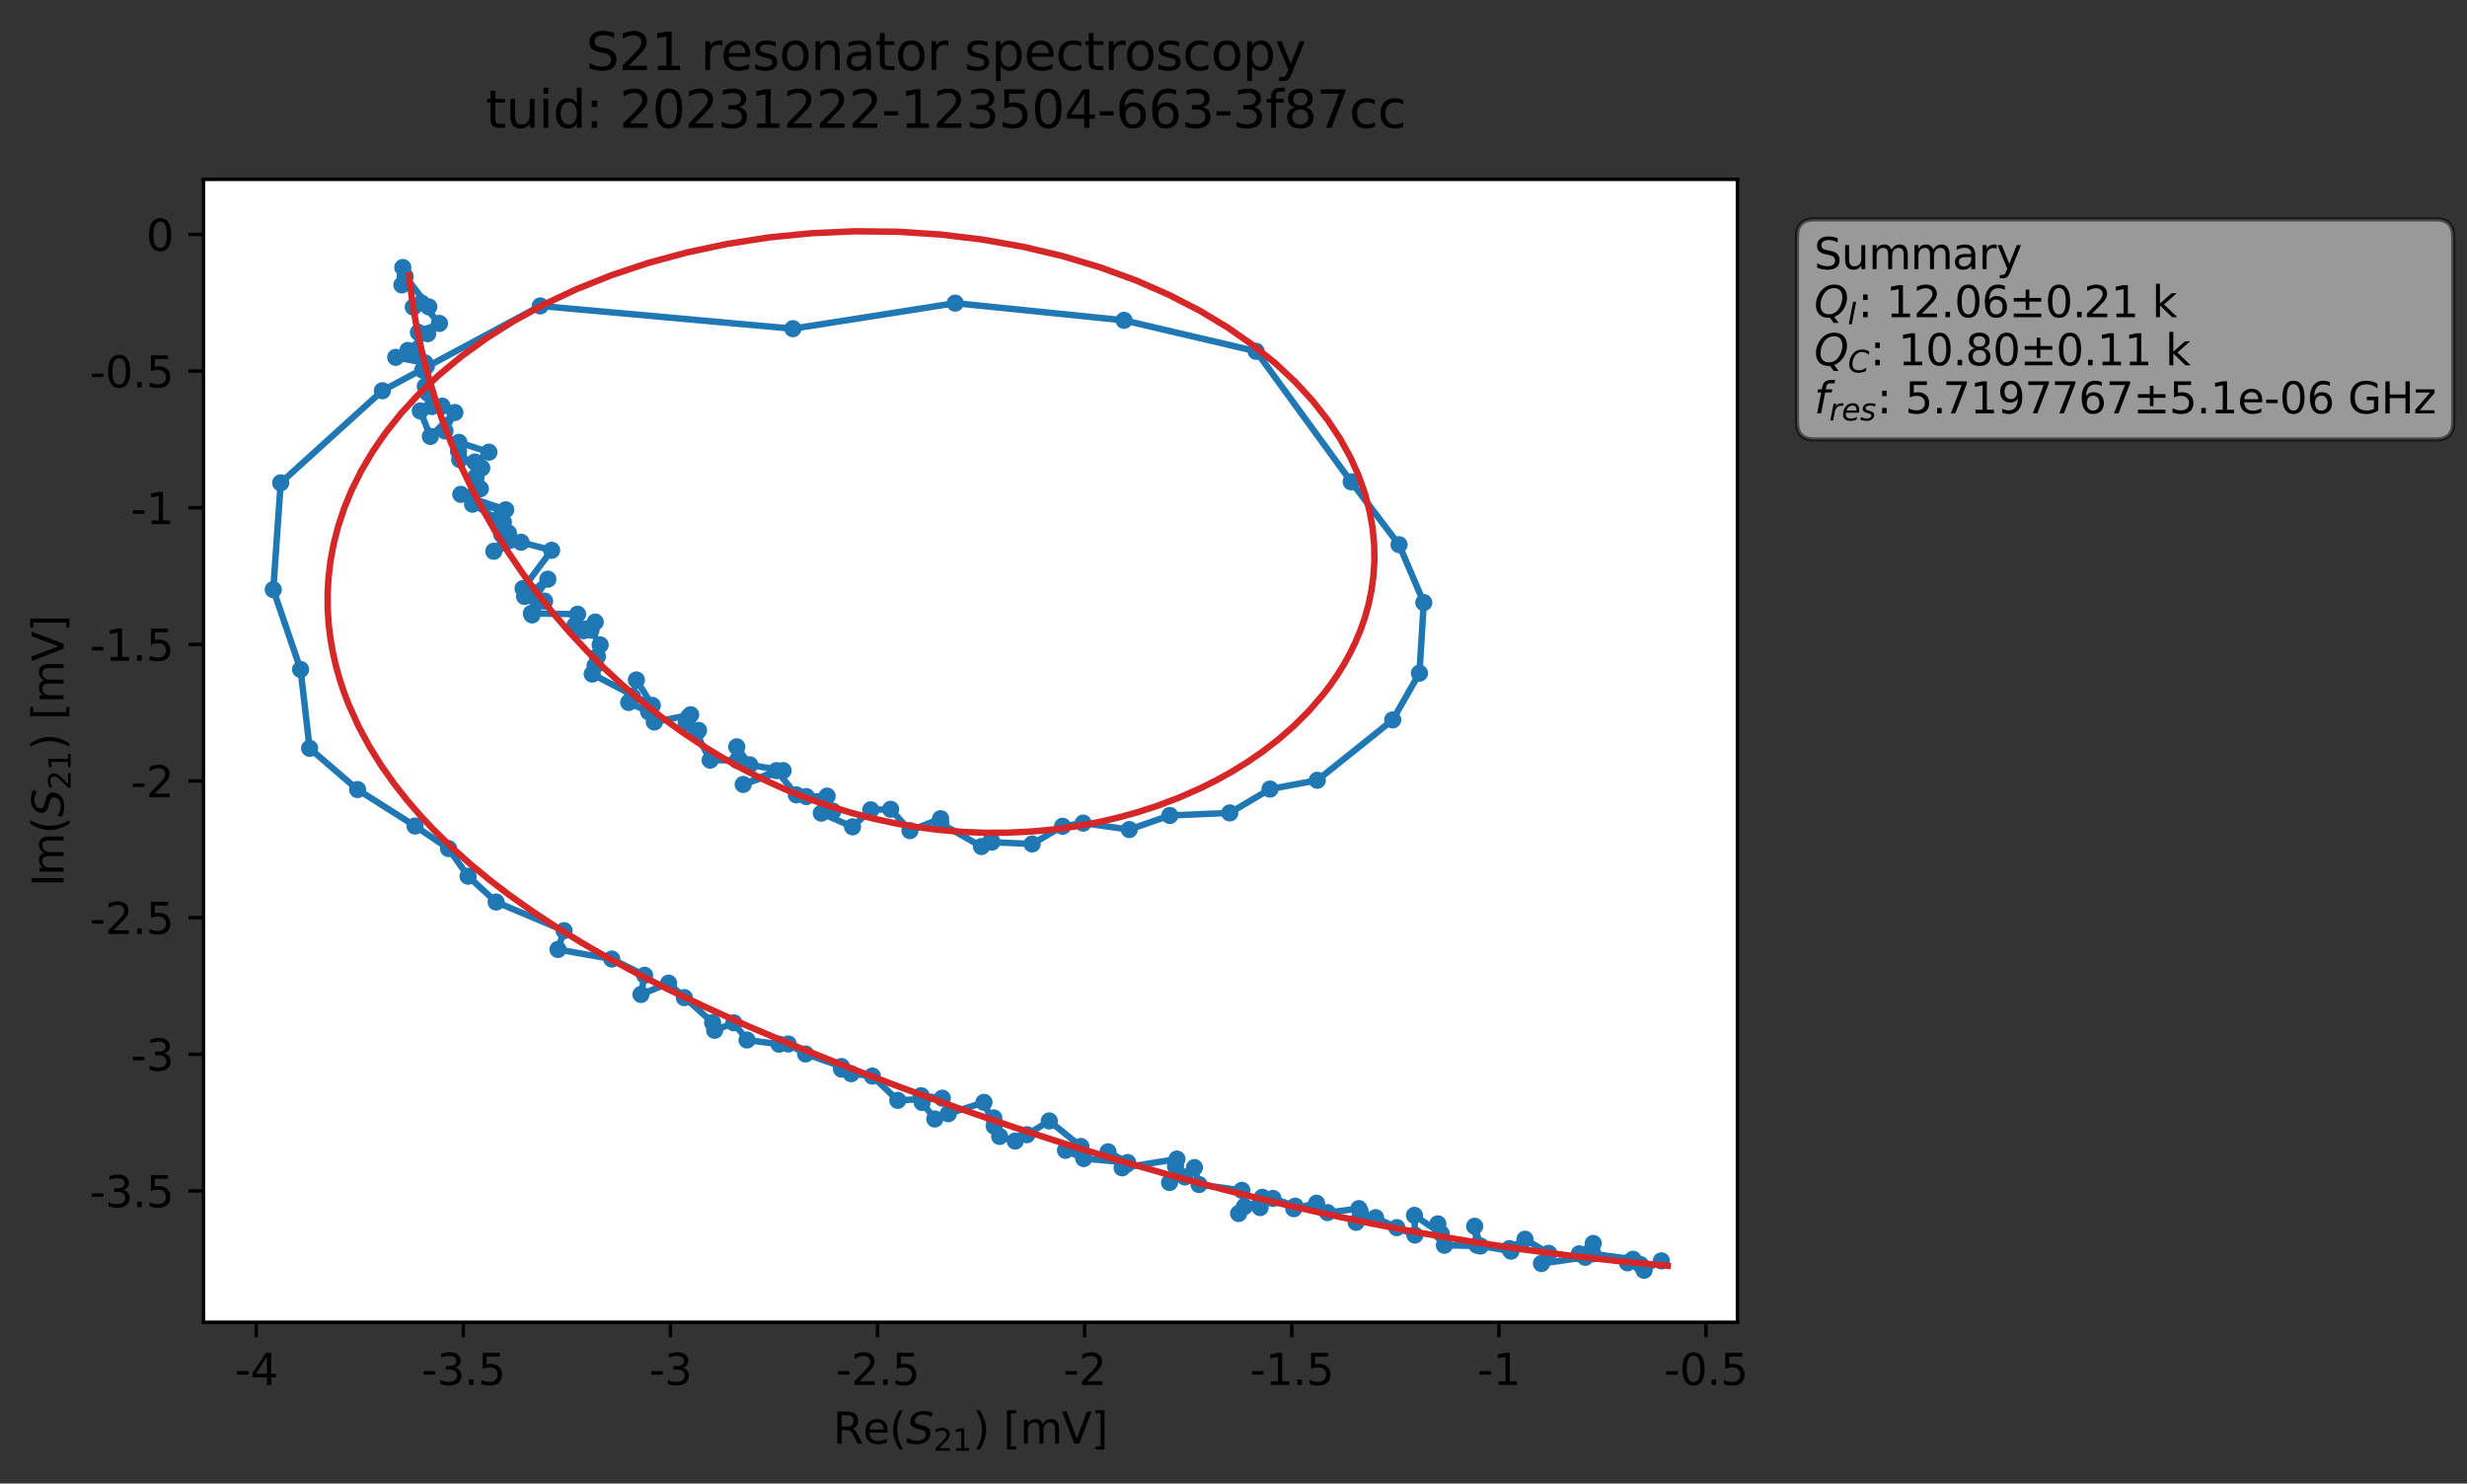 <?xml version="1.0" encoding="utf-8" standalone="no"?>
<!DOCTYPE svg PUBLIC "-//W3C//DTD SVG 1.1//EN"
  "http://www.w3.org/Graphics/SVG/1.1/DTD/svg11.dtd">
<svg xmlns:xlink="http://www.w3.org/1999/xlink" width="574.365pt" height="345.428pt" viewBox="0 0 574.365 345.428" xmlns="http://www.w3.org/2000/svg" version="1.1">
 <rect x="0" y="0" width="574.365" height="345.428" fill="#333333" stroke="none"/>
 <defs>
  <style type="text/css">*{stroke-linejoin: round; stroke-linecap: butt}</style>
 </defs>
 <g id="figure_1">
  <g id="patch_1">
   <path d="M 0 345.428 
L 574.365 345.428 
L 574.365 -0 
L 0 -0 
L 0 345.428 
z
" style="fill: none; opacity: 0"/>
  </g>
  <g id="axes_1">
   <g id="patch_2">
    <path d="M 47.389 307.872 
L 404.509 307.872 
L 404.509 41.76 
L 47.389 41.76 
z
" style="fill: #ffffff"/>
   </g>
   <g id="matplotlib.axis_1">
    <g id="xtick_1">
     <g id="line2d_1">
      <defs>
       <path id="ma595c52bab" d="M 0 0 
L 0 3.5 
" style="stroke: #000000; stroke-width: 0.8"/>
      </defs>
      <g>
       <use xlink:href="#ma595c52bab" x="59.658" y="307.872" style="stroke: #000000; stroke-width: 0.8"/>
      </g>
     </g>
     <g id="text_1">
      <!-- -4 -->
      <g transform="translate(54.673 322.47) scale(0.1 -0.1)">
       <defs>
        <path id="DejaVuSans-2d" d="M 313 2009 
L 1997 2009 
L 1997 1497 
L 313 1497 
L 313 2009 
z
" transform="scale(0.016)"/>
        <path id="DejaVuSans-34" d="M 2419 4116 
L 825 1625 
L 2419 1625 
L 2419 4116 
z
M 2253 4666 
L 3047 4666 
L 3047 1625 
L 3713 1625 
L 3713 1100 
L 3047 1100 
L 3047 0 
L 2419 0 
L 2419 1100 
L 313 1100 
L 313 1709 
L 2253 4666 
z
" transform="scale(0.016)"/>
       </defs>
       <use xlink:href="#DejaVuSans-2d"/>
       <use xlink:href="#DejaVuSans-34" x="36.084"/>
      </g>
     </g>
    </g>
    <g id="xtick_2">
     <g id="line2d_2">
      <g>
       <use xlink:href="#ma595c52bab" x="107.875" y="307.872" style="stroke: #000000; stroke-width: 0.8"/>
      </g>
     </g>
     <g id="text_2">
      <!-- -3.5 -->
      <g transform="translate(98.12 322.47) scale(0.1 -0.1)">
       <defs>
        <path id="DejaVuSans-33" d="M 2597 2516 
Q 3050 2419 3304 2112 
Q 3559 1806 3559 1356 
Q 3559 666 3084 287 
Q 2609 -91 1734 -91 
Q 1441 -91 1130 -33 
Q 819 25 488 141 
L 488 750 
Q 750 597 1062 519 
Q 1375 441 1716 441 
Q 2309 441 2620 675 
Q 2931 909 2931 1356 
Q 2931 1769 2642 2001 
Q 2353 2234 1838 2234 
L 1294 2234 
L 1294 2753 
L 1863 2753 
Q 2328 2753 2575 2939 
Q 2822 3125 2822 3475 
Q 2822 3834 2567 4026 
Q 2313 4219 1838 4219 
Q 1578 4219 1281 4162 
Q 984 4106 628 3988 
L 628 4550 
Q 988 4650 1302 4700 
Q 1616 4750 1894 4750 
Q 2613 4750 3031 4423 
Q 3450 4097 3450 3541 
Q 3450 3153 3228 2886 
Q 3006 2619 2597 2516 
z
" transform="scale(0.016)"/>
        <path id="DejaVuSans-2e" d="M 684 794 
L 1344 794 
L 1344 0 
L 684 0 
L 684 794 
z
" transform="scale(0.016)"/>
        <path id="DejaVuSans-35" d="M 691 4666 
L 3169 4666 
L 3169 4134 
L 1269 4134 
L 1269 2991 
Q 1406 3038 1543 3061 
Q 1681 3084 1819 3084 
Q 2600 3084 3056 2656 
Q 3513 2228 3513 1497 
Q 3513 744 3044 326 
Q 2575 -91 1722 -91 
Q 1428 -91 1123 -41 
Q 819 9 494 109 
L 494 744 
Q 775 591 1075 516 
Q 1375 441 1709 441 
Q 2250 441 2565 725 
Q 2881 1009 2881 1497 
Q 2881 1984 2565 2268 
Q 2250 2553 1709 2553 
Q 1456 2553 1204 2497 
Q 953 2441 691 2322 
L 691 4666 
z
" transform="scale(0.016)"/>
       </defs>
       <use xlink:href="#DejaVuSans-2d"/>
       <use xlink:href="#DejaVuSans-33" x="36.084"/>
       <use xlink:href="#DejaVuSans-2e" x="99.707"/>
       <use xlink:href="#DejaVuSans-35" x="131.494"/>
      </g>
     </g>
    </g>
    <g id="xtick_3">
     <g id="line2d_3">
      <g>
       <use xlink:href="#ma595c52bab" x="156.092" y="307.872" style="stroke: #000000; stroke-width: 0.8"/>
      </g>
     </g>
     <g id="text_3">
      <!-- -3 -->
      <g transform="translate(151.107 322.47) scale(0.1 -0.1)">
       <use xlink:href="#DejaVuSans-2d"/>
       <use xlink:href="#DejaVuSans-33" x="36.084"/>
      </g>
     </g>
    </g>
    <g id="xtick_4">
     <g id="line2d_4">
      <g>
       <use xlink:href="#ma595c52bab" x="204.31" y="307.872" style="stroke: #000000; stroke-width: 0.8"/>
      </g>
     </g>
     <g id="text_4">
      <!-- -2.5 -->
      <g transform="translate(194.554 322.47) scale(0.1 -0.1)">
       <defs>
        <path id="DejaVuSans-32" d="M 1228 531 
L 3431 531 
L 3431 0 
L 469 0 
L 469 531 
Q 828 903 1448 1529 
Q 2069 2156 2228 2338 
Q 2531 2678 2651 2914 
Q 2772 3150 2772 3378 
Q 2772 3750 2511 3984 
Q 2250 4219 1831 4219 
Q 1534 4219 1204 4116 
Q 875 4013 500 3803 
L 500 4441 
Q 881 4594 1212 4672 
Q 1544 4750 1819 4750 
Q 2544 4750 2975 4387 
Q 3406 4025 3406 3419 
Q 3406 3131 3298 2873 
Q 3191 2616 2906 2266 
Q 2828 2175 2409 1742 
Q 1991 1309 1228 531 
z
" transform="scale(0.016)"/>
       </defs>
       <use xlink:href="#DejaVuSans-2d"/>
       <use xlink:href="#DejaVuSans-32" x="36.084"/>
       <use xlink:href="#DejaVuSans-2e" x="99.707"/>
       <use xlink:href="#DejaVuSans-35" x="131.494"/>
      </g>
     </g>
    </g>
    <g id="xtick_5">
     <g id="line2d_5">
      <g>
       <use xlink:href="#ma595c52bab" x="252.527" y="307.872" style="stroke: #000000; stroke-width: 0.8"/>
      </g>
     </g>
     <g id="text_5">
      <!-- -2 -->
      <g transform="translate(247.542 322.47) scale(0.1 -0.1)">
       <use xlink:href="#DejaVuSans-2d"/>
       <use xlink:href="#DejaVuSans-32" x="36.084"/>
      </g>
     </g>
    </g>
    <g id="xtick_6">
     <g id="line2d_6">
      <g>
       <use xlink:href="#ma595c52bab" x="300.744" y="307.872" style="stroke: #000000; stroke-width: 0.8"/>
      </g>
     </g>
     <g id="text_6">
      <!-- -1.5 -->
      <g transform="translate(290.989 322.47) scale(0.1 -0.1)">
       <defs>
        <path id="DejaVuSans-31" d="M 794 531 
L 1825 531 
L 1825 4091 
L 703 3866 
L 703 4441 
L 1819 4666 
L 2450 4666 
L 2450 531 
L 3481 531 
L 3481 0 
L 794 0 
L 794 531 
z
" transform="scale(0.016)"/>
       </defs>
       <use xlink:href="#DejaVuSans-2d"/>
       <use xlink:href="#DejaVuSans-31" x="36.084"/>
       <use xlink:href="#DejaVuSans-2e" x="99.707"/>
       <use xlink:href="#DejaVuSans-35" x="131.494"/>
      </g>
     </g>
    </g>
    <g id="xtick_7">
     <g id="line2d_7">
      <g>
       <use xlink:href="#ma595c52bab" x="348.962" y="307.872" style="stroke: #000000; stroke-width: 0.8"/>
      </g>
     </g>
     <g id="text_7">
      <!-- -1 -->
      <g transform="translate(343.976 322.47) scale(0.1 -0.1)">
       <use xlink:href="#DejaVuSans-2d"/>
       <use xlink:href="#DejaVuSans-31" x="36.084"/>
      </g>
     </g>
    </g>
    <g id="xtick_8">
     <g id="line2d_8">
      <g>
       <use xlink:href="#ma595c52bab" x="397.179" y="307.872" style="stroke: #000000; stroke-width: 0.8"/>
      </g>
     </g>
     <g id="text_8">
      <!-- -0.5 -->
      <g transform="translate(387.423 322.47) scale(0.1 -0.1)">
       <defs>
        <path id="DejaVuSans-30" d="M 2034 4250 
Q 1547 4250 1301 3770 
Q 1056 3291 1056 2328 
Q 1056 1369 1301 889 
Q 1547 409 2034 409 
Q 2525 409 2770 889 
Q 3016 1369 3016 2328 
Q 3016 3291 2770 3770 
Q 2525 4250 2034 4250 
z
M 2034 4750 
Q 2819 4750 3233 4129 
Q 3647 3509 3647 2328 
Q 3647 1150 3233 529 
Q 2819 -91 2034 -91 
Q 1250 -91 836 529 
Q 422 1150 422 2328 
Q 422 3509 836 4129 
Q 1250 4750 2034 4750 
z
" transform="scale(0.016)"/>
       </defs>
       <use xlink:href="#DejaVuSans-2d"/>
       <use xlink:href="#DejaVuSans-30" x="36.084"/>
       <use xlink:href="#DejaVuSans-2e" x="99.707"/>
       <use xlink:href="#DejaVuSans-35" x="131.494"/>
      </g>
     </g>
    </g>
    <g id="text_9">
     <!-- Re$(S_{21})$ [mV] -->
     <g transform="translate(193.949 336.149) scale(0.1 -0.1)">
      <defs>
       <path id="DejaVuSans-52" d="M 2841 2188 
Q 3044 2119 3236 1894 
Q 3428 1669 3622 1275 
L 4263 0 
L 3584 0 
L 2988 1197 
Q 2756 1666 2539 1819 
Q 2322 1972 1947 1972 
L 1259 1972 
L 1259 0 
L 628 0 
L 628 4666 
L 2053 4666 
Q 2853 4666 3247 4331 
Q 3641 3997 3641 3322 
Q 3641 2881 3436 2590 
Q 3231 2300 2841 2188 
z
M 1259 4147 
L 1259 2491 
L 2053 2491 
Q 2509 2491 2742 2702 
Q 2975 2913 2975 3322 
Q 2975 3731 2742 3939 
Q 2509 4147 2053 4147 
L 1259 4147 
z
" transform="scale(0.016)"/>
       <path id="DejaVuSans-65" d="M 3597 1894 
L 3597 1613 
L 953 1613 
Q 991 1019 1311 708 
Q 1631 397 2203 397 
Q 2534 397 2845 478 
Q 3156 559 3463 722 
L 3463 178 
Q 3153 47 2828 -22 
Q 2503 -91 2169 -91 
Q 1331 -91 842 396 
Q 353 884 353 1716 
Q 353 2575 817 3079 
Q 1281 3584 2069 3584 
Q 2775 3584 3186 3129 
Q 3597 2675 3597 1894 
z
M 3022 2063 
Q 3016 2534 2758 2815 
Q 2500 3097 2075 3097 
Q 1594 3097 1305 2825 
Q 1016 2553 972 2059 
L 3022 2063 
z
" transform="scale(0.016)"/>
       <path id="DejaVuSans-28" d="M 1984 4856 
Q 1566 4138 1362 3434 
Q 1159 2731 1159 2009 
Q 1159 1288 1364 580 
Q 1569 -128 1984 -844 
L 1484 -844 
Q 1016 -109 783 600 
Q 550 1309 550 2009 
Q 550 2706 781 3412 
Q 1013 4119 1484 4856 
L 1984 4856 
z
" transform="scale(0.016)"/>
       <path id="DejaVuSans-Oblique-53" d="M 3859 4513 
L 3738 3897 
Q 3422 4066 3111 4152 
Q 2800 4238 2509 4238 
Q 1944 4238 1609 3991 
Q 1275 3744 1275 3334 
Q 1275 3109 1398 2989 
Q 1522 2869 2034 2731 
L 2413 2638 
Q 3053 2472 3303 2217 
Q 3553 1963 3553 1503 
Q 3553 797 2998 353 
Q 2444 -91 1538 -91 
Q 1166 -91 791 -17 
Q 416 56 38 206 
L 166 856 
Q 513 641 861 531 
Q 1209 422 1556 422 
Q 2147 422 2503 684 
Q 2859 947 2859 1369 
Q 2859 1650 2717 1795 
Q 2575 1941 2106 2059 
L 1728 2156 
Q 1081 2325 845 2545 
Q 609 2766 609 3163 
Q 609 3859 1145 4304 
Q 1681 4750 2541 4750 
Q 2875 4750 3203 4690 
Q 3531 4631 3859 4513 
z
" transform="scale(0.016)"/>
       <path id="DejaVuSans-29" d="M 513 4856 
L 1013 4856 
Q 1481 4119 1714 3412 
Q 1947 2706 1947 2009 
Q 1947 1309 1714 600 
Q 1481 -109 1013 -844 
L 513 -844 
Q 928 -128 1133 580 
Q 1338 1288 1338 2009 
Q 1338 2731 1133 3434 
Q 928 4138 513 4856 
z
" transform="scale(0.016)"/>
       <path id="DejaVuSans-20" transform="scale(0.016)"/>
       <path id="DejaVuSans-5b" d="M 550 4863 
L 1875 4863 
L 1875 4416 
L 1125 4416 
L 1125 -397 
L 1875 -397 
L 1875 -844 
L 550 -844 
L 550 4863 
z
" transform="scale(0.016)"/>
       <path id="DejaVuSans-6d" d="M 3328 2828 
Q 3544 3216 3844 3400 
Q 4144 3584 4550 3584 
Q 5097 3584 5394 3201 
Q 5691 2819 5691 2113 
L 5691 0 
L 5113 0 
L 5113 2094 
Q 5113 2597 4934 2840 
Q 4756 3084 4391 3084 
Q 3944 3084 3684 2787 
Q 3425 2491 3425 1978 
L 3425 0 
L 2847 0 
L 2847 2094 
Q 2847 2600 2669 2842 
Q 2491 3084 2119 3084 
Q 1678 3084 1418 2786 
Q 1159 2488 1159 1978 
L 1159 0 
L 581 0 
L 581 3500 
L 1159 3500 
L 1159 2956 
Q 1356 3278 1631 3431 
Q 1906 3584 2284 3584 
Q 2666 3584 2933 3390 
Q 3200 3197 3328 2828 
z
" transform="scale(0.016)"/>
       <path id="DejaVuSans-56" d="M 1831 0 
L 50 4666 
L 709 4666 
L 2188 738 
L 3669 4666 
L 4325 4666 
L 2547 0 
L 1831 0 
z
" transform="scale(0.016)"/>
       <path id="DejaVuSans-5d" d="M 1947 4863 
L 1947 -844 
L 622 -844 
L 622 -397 
L 1369 -397 
L 1369 4416 
L 622 4416 
L 622 4863 
L 1947 4863 
z
" transform="scale(0.016)"/>
      </defs>
      <use xlink:href="#DejaVuSans-52" transform="translate(0 0.016)"/>
      <use xlink:href="#DejaVuSans-65" transform="translate(69.482 0.016)"/>
      <use xlink:href="#DejaVuSans-28" transform="translate(131.006 0.016)"/>
      <use xlink:href="#DejaVuSans-Oblique-53" transform="translate(170.02 0.016)"/>
      <use xlink:href="#DejaVuSans-32" transform="translate(233.496 -16.391) scale(0.7)"/>
      <use xlink:href="#DejaVuSans-31" transform="translate(278.032 -16.391) scale(0.7)"/>
      <use xlink:href="#DejaVuSans-29" transform="translate(325.303 0.016)"/>
      <use xlink:href="#DejaVuSans-20" transform="translate(364.316 0.016)"/>
      <use xlink:href="#DejaVuSans-5b" transform="translate(396.104 0.016)"/>
      <use xlink:href="#DejaVuSans-6d" transform="translate(435.117 0.016)"/>
      <use xlink:href="#DejaVuSans-56" transform="translate(532.529 0.016)"/>
      <use xlink:href="#DejaVuSans-5d" transform="translate(600.938 0.016)"/>
     </g>
    </g>
   </g>
   <g id="matplotlib.axis_2">
    <g id="ytick_1">
     <g id="line2d_9">
      <defs>
       <path id="m1ca80c273e" d="M 0 0 
L -3.5 0 
" style="stroke: #000000; stroke-width: 0.8"/>
      </defs>
      <g>
       <use xlink:href="#m1ca80c273e" x="47.389" y="277.287" style="stroke: #000000; stroke-width: 0.8"/>
      </g>
     </g>
     <g id="text_10">
      <!-- -3.5 -->
      <g transform="translate(20.878 281.087) scale(0.1 -0.1)">
       <use xlink:href="#DejaVuSans-2d"/>
       <use xlink:href="#DejaVuSans-33" x="36.084"/>
       <use xlink:href="#DejaVuSans-2e" x="99.707"/>
       <use xlink:href="#DejaVuSans-35" x="131.494"/>
      </g>
     </g>
    </g>
    <g id="ytick_2">
     <g id="line2d_10">
      <g>
       <use xlink:href="#m1ca80c273e" x="47.389" y="245.474" style="stroke: #000000; stroke-width: 0.8"/>
      </g>
     </g>
     <g id="text_11">
      <!-- -3 -->
      <g transform="translate(30.419 249.273) scale(0.1 -0.1)">
       <use xlink:href="#DejaVuSans-2d"/>
       <use xlink:href="#DejaVuSans-33" x="36.084"/>
      </g>
     </g>
    </g>
    <g id="ytick_3">
     <g id="line2d_11">
      <g>
       <use xlink:href="#m1ca80c273e" x="47.389" y="213.661" style="stroke: #000000; stroke-width: 0.8"/>
      </g>
     </g>
     <g id="text_12">
      <!-- -2.5 -->
      <g transform="translate(20.878 217.46) scale(0.1 -0.1)">
       <use xlink:href="#DejaVuSans-2d"/>
       <use xlink:href="#DejaVuSans-32" x="36.084"/>
       <use xlink:href="#DejaVuSans-2e" x="99.707"/>
       <use xlink:href="#DejaVuSans-35" x="131.494"/>
      </g>
     </g>
    </g>
    <g id="ytick_4">
     <g id="line2d_12">
      <g>
       <use xlink:href="#m1ca80c273e" x="47.389" y="181.847" style="stroke: #000000; stroke-width: 0.8"/>
      </g>
     </g>
     <g id="text_13">
      <!-- -2 -->
      <g transform="translate(30.419 185.646) scale(0.1 -0.1)">
       <use xlink:href="#DejaVuSans-2d"/>
       <use xlink:href="#DejaVuSans-32" x="36.084"/>
      </g>
     </g>
    </g>
    <g id="ytick_5">
     <g id="line2d_13">
      <g>
       <use xlink:href="#m1ca80c273e" x="47.389" y="150.034" style="stroke: #000000; stroke-width: 0.8"/>
      </g>
     </g>
     <g id="text_14">
      <!-- -1.5 -->
      <g transform="translate(20.878 153.833) scale(0.1 -0.1)">
       <use xlink:href="#DejaVuSans-2d"/>
       <use xlink:href="#DejaVuSans-31" x="36.084"/>
       <use xlink:href="#DejaVuSans-2e" x="99.707"/>
       <use xlink:href="#DejaVuSans-35" x="131.494"/>
      </g>
     </g>
    </g>
    <g id="ytick_6">
     <g id="line2d_14">
      <g>
       <use xlink:href="#m1ca80c273e" x="47.389" y="118.221" style="stroke: #000000; stroke-width: 0.8"/>
      </g>
     </g>
     <g id="text_15">
      <!-- -1 -->
      <g transform="translate(30.419 122.02) scale(0.1 -0.1)">
       <use xlink:href="#DejaVuSans-2d"/>
       <use xlink:href="#DejaVuSans-31" x="36.084"/>
      </g>
     </g>
    </g>
    <g id="ytick_7">
     <g id="line2d_15">
      <g>
       <use xlink:href="#m1ca80c273e" x="47.389" y="86.407" style="stroke: #000000; stroke-width: 0.8"/>
      </g>
     </g>
     <g id="text_16">
      <!-- -0.5 -->
      <g transform="translate(20.878 90.206) scale(0.1 -0.1)">
       <use xlink:href="#DejaVuSans-2d"/>
       <use xlink:href="#DejaVuSans-30" x="36.084"/>
       <use xlink:href="#DejaVuSans-2e" x="99.707"/>
       <use xlink:href="#DejaVuSans-35" x="131.494"/>
      </g>
     </g>
    </g>
    <g id="ytick_8">
     <g id="line2d_16">
      <g>
       <use xlink:href="#m1ca80c273e" x="47.389" y="54.594" style="stroke: #000000; stroke-width: 0.8"/>
      </g>
     </g>
     <g id="text_17">
      <!-- 0 -->
      <g transform="translate(34.027 58.393) scale(0.1 -0.1)">
       <use xlink:href="#DejaVuSans-30"/>
      </g>
     </g>
    </g>
    <g id="text_18">
     <!-- Im$(S_{21})$ [mV] -->
     <g transform="translate(14.798 206.466) rotate(-90) scale(0.1 -0.1)">
      <defs>
       <path id="DejaVuSans-49" d="M 628 4666 
L 1259 4666 
L 1259 0 
L 628 0 
L 628 4666 
z
" transform="scale(0.016)"/>
      </defs>
      <use xlink:href="#DejaVuSans-49" transform="translate(0 0.016)"/>
      <use xlink:href="#DejaVuSans-6d" transform="translate(25.867 0.016)"/>
      <use xlink:href="#DejaVuSans-28" transform="translate(123.279 0.016)"/>
      <use xlink:href="#DejaVuSans-Oblique-53" transform="translate(162.293 0.016)"/>
      <use xlink:href="#DejaVuSans-32" transform="translate(225.77 -16.391) scale(0.7)"/>
      <use xlink:href="#DejaVuSans-31" transform="translate(270.306 -16.391) scale(0.7)"/>
      <use xlink:href="#DejaVuSans-29" transform="translate(317.576 0.016)"/>
      <use xlink:href="#DejaVuSans-20" transform="translate(356.59 0.016)"/>
      <use xlink:href="#DejaVuSans-5b" transform="translate(388.377 0.016)"/>
      <use xlink:href="#DejaVuSans-6d" transform="translate(427.391 0.016)"/>
      <use xlink:href="#DejaVuSans-56" transform="translate(524.803 0.016)"/>
      <use xlink:href="#DejaVuSans-5d" transform="translate(593.211 0.016)"/>
     </g>
    </g>
   </g>
   <g id="line2d_17">
    <path d="M 386.798 293.58 
L 382.769 295.776 
L 381.922 294.436 
L 378.906 294.043 
L 380.187 293.21 
L 370.861 291.952 
L 370.493 291.23 
L 370.936 289.525 
L 367.686 291.943 
L 369.087 292.75 
L 358.882 294.205 
L 360.559 291.821 
L 355.051 288.544 
L 351.437 290.721 
L 351.786 291.329 
L 343.877 289.942 
L 343.333 285.528 
L 344.685 290.126 
L 336.285 289.953 
L 334.759 284.96 
L 335.529 287.222 
L 329.317 282.985 
L 329.409 287.57 
L 325.214 285.85 
L 320.274 283.524 
L 315.733 284.607 
L 316.723 282.202 
L 316.364 281.411 
L 309.073 282.339 
L 306.526 280.159 
L 301.215 281.437 
L 301.545 280.838 
L 296.374 279.05 
L 293.384 281.176 
L 293.895 278.786 
L 288.367 282.556 
L 289.713 280.957 
L 289.127 277.158 
L 279.163 275.816 
L 278.085 271.867 
L 275.853 274.047 
L 273.684 271.568 
L 272.302 275.337 
L 274.012 269.881 
L 261.254 271.925 
L 262.366 271.064 
L 257.968 268.192 
L 262.541 270.681 
L 252.315 269.76 
L 248.07 267.849 
L 251.651 266.948 
L 244.296 261.001 
L 239.088 264.204 
L 236.36 265.692 
L 232.739 264.617 
L 231.376 260.304 
L 231.46 262.191 
L 229.086 256.673 
L 220.78 259.326 
L 217.644 260.55 
L 214.693 256.701 
L 214.458 255.118 
L 219.384 255.704 
L 209.019 256.211 
L 203.087 250.552 
L 198.172 249.996 
L 195.919 248.938 
L 195.914 248.331 
L 187.565 245.416 
L 183.529 243.09 
L 181.38 243.132 
L 173.924 242.162 
L 170.866 238.161 
L 166.377 239.91 
L 165.913 238.112 
L 155.666 228.917 
L 149.223 231.557 
L 150.077 227.088 
L 142.437 223.311 
L 129.902 221.075 
L 131.328 216.697 
L 115.513 210.029 
L 108.977 204.02 
L 104.432 197.587 
L 96.635 192.332 
L 83.246 183.845 
L 72.081 174.237 
L 69.983 155.877 
L 63.622 137.287 
L 65.353 112.432 
L 89.02 90.979 
L 125.78 71.235 
L 184.595 76.532 
L 222.394 70.587 
L 261.699 74.586 
L 292.442 81.796 
L 314.582 112.185 
L 325.729 126.829 
L 331.482 140.312 
L 330.468 156.74 
L 324.246 167.628 
L 306.692 181.68 
L 295.676 183.732 
L 286.317 189.282 
L 272.355 189.878 
L 262.913 193.154 
L 252.177 191.657 
L 247.383 192.386 
L 240.305 196.517 
L 230.921 196.083 
L 230.755 195.768 
L 228.5 197.114 
L 219.046 191.722 
L 218.988 190.627 
L 211.849 193.411 
L 207.355 188.433 
L 202.74 188.564 
L 198.484 192.522 
L 191.217 189.335 
L 193.924 188.858 
L 192.566 185.365 
L 187.73 185.482 
L 185.401 185.078 
L 180.792 179.435 
L 173.028 182.657 
L 182.315 179.425 
L 174.57 178.082 
L 171.536 173.892 
L 171.644 177.058 
L 165.334 176.991 
L 162.104 170.718 
L 162.633 170.063 
L 159.767 168.302 
L 160.355 166.884 
L 160.802 166.418 
L 152.342 168.119 
L 151.011 165.744 
L 146.371 163.56 
L 147.239 162.185 
L 148.167 158.322 
L 151.868 164.248 
L 137.879 156.956 
L 138.539 154.994 
L 139.731 150.161 
L 137.6 146.724 
L 135.828 146.859 
L 138.588 144.844 
L 133.833 145.65 
L 134.476 143.013 
L 123.719 142.818 
L 123.875 143.183 
L 126.789 139.962 
L 124.53 139.148 
L 127.548 134.864 
L 122.118 138.872 
L 121.782 137.035 
L 128.433 128.13 
L 121.312 126.254 
L 114.966 128.363 
L 118.374 124.11 
L 116.788 124.418 
L 118.129 125.287 
L 116.338 120.544 
L 117.199 121.606 
L 110.012 117.398 
L 117.738 118.704 
L 107.282 115.108 
L 111.838 113.804 
L 112.163 108.962 
L 110.761 111.036 
L 110.552 107.576 
L 113.831 105.286 
L 106.844 102.997 
L 107.013 106.997 
L 106.758 105.102 
L 103.604 100.339 
L 105.904 96.051 
L 100.196 101.619 
L 97.847 95.681 
L 102.934 94.565 
L 100.563 94.662 
L 99.02 89.966 
L 99.621 91.553 
L 99.254 85.283 
L 98.423 86.187 
L 96.818 82.347 
L 98.92 84.473 
L 92.127 83.204 
L 94.956 81.604 
L 99.574 77.698 
L 97.423 77.401 
L 102.314 75.306 
L 98.122 70.557 
L 96.227 71.506 
L 99.829 71.443 
L 94.315 64.34 
L 93.57 66.343 
L 93.777 62.287 
L 93.777 62.287 
" clip-path="url(#p210dd2e396)" style="fill: none; stroke: #1f77b4; stroke-width: 1.5; stroke-linecap: square"/>
    <defs>
     <path id="mb68ed8cfbf" d="M 0 1.5 
C 0.398 1.5 0.779 1.342 1.061 1.061 
C 1.342 0.779 1.5 0.398 1.5 0 
C 1.5 -0.398 1.342 -0.779 1.061 -1.061 
C 0.779 -1.342 0.398 -1.5 0 -1.5 
C -0.398 -1.5 -0.779 -1.342 -1.061 -1.061 
C -1.342 -0.779 -1.5 -0.398 -1.5 0 
C -1.5 0.398 -1.342 0.779 -1.061 1.061 
C -0.779 1.342 -0.398 1.5 0 1.5 
z
" style="stroke: #1f77b4"/>
    </defs>
    <g clip-path="url(#p210dd2e396)">
     <use xlink:href="#mb68ed8cfbf" x="386.798" y="293.58" style="fill: #1f77b4; stroke: #1f77b4"/>
     <use xlink:href="#mb68ed8cfbf" x="382.769" y="295.776" style="fill: #1f77b4; stroke: #1f77b4"/>
     <use xlink:href="#mb68ed8cfbf" x="381.922" y="294.436" style="fill: #1f77b4; stroke: #1f77b4"/>
     <use xlink:href="#mb68ed8cfbf" x="378.906" y="294.043" style="fill: #1f77b4; stroke: #1f77b4"/>
     <use xlink:href="#mb68ed8cfbf" x="380.187" y="293.21" style="fill: #1f77b4; stroke: #1f77b4"/>
     <use xlink:href="#mb68ed8cfbf" x="370.861" y="291.952" style="fill: #1f77b4; stroke: #1f77b4"/>
     <use xlink:href="#mb68ed8cfbf" x="370.493" y="291.23" style="fill: #1f77b4; stroke: #1f77b4"/>
     <use xlink:href="#mb68ed8cfbf" x="370.936" y="289.525" style="fill: #1f77b4; stroke: #1f77b4"/>
     <use xlink:href="#mb68ed8cfbf" x="367.686" y="291.943" style="fill: #1f77b4; stroke: #1f77b4"/>
     <use xlink:href="#mb68ed8cfbf" x="369.087" y="292.75" style="fill: #1f77b4; stroke: #1f77b4"/>
     <use xlink:href="#mb68ed8cfbf" x="358.882" y="294.205" style="fill: #1f77b4; stroke: #1f77b4"/>
     <use xlink:href="#mb68ed8cfbf" x="360.559" y="291.821" style="fill: #1f77b4; stroke: #1f77b4"/>
     <use xlink:href="#mb68ed8cfbf" x="355.051" y="288.544" style="fill: #1f77b4; stroke: #1f77b4"/>
     <use xlink:href="#mb68ed8cfbf" x="351.437" y="290.721" style="fill: #1f77b4; stroke: #1f77b4"/>
     <use xlink:href="#mb68ed8cfbf" x="351.786" y="291.329" style="fill: #1f77b4; stroke: #1f77b4"/>
     <use xlink:href="#mb68ed8cfbf" x="343.877" y="289.942" style="fill: #1f77b4; stroke: #1f77b4"/>
     <use xlink:href="#mb68ed8cfbf" x="343.333" y="285.528" style="fill: #1f77b4; stroke: #1f77b4"/>
     <use xlink:href="#mb68ed8cfbf" x="344.685" y="290.126" style="fill: #1f77b4; stroke: #1f77b4"/>
     <use xlink:href="#mb68ed8cfbf" x="336.285" y="289.953" style="fill: #1f77b4; stroke: #1f77b4"/>
     <use xlink:href="#mb68ed8cfbf" x="334.759" y="284.96" style="fill: #1f77b4; stroke: #1f77b4"/>
     <use xlink:href="#mb68ed8cfbf" x="335.529" y="287.222" style="fill: #1f77b4; stroke: #1f77b4"/>
     <use xlink:href="#mb68ed8cfbf" x="329.317" y="282.985" style="fill: #1f77b4; stroke: #1f77b4"/>
     <use xlink:href="#mb68ed8cfbf" x="329.409" y="287.57" style="fill: #1f77b4; stroke: #1f77b4"/>
     <use xlink:href="#mb68ed8cfbf" x="325.214" y="285.85" style="fill: #1f77b4; stroke: #1f77b4"/>
     <use xlink:href="#mb68ed8cfbf" x="320.274" y="283.524" style="fill: #1f77b4; stroke: #1f77b4"/>
     <use xlink:href="#mb68ed8cfbf" x="315.733" y="284.607" style="fill: #1f77b4; stroke: #1f77b4"/>
     <use xlink:href="#mb68ed8cfbf" x="316.723" y="282.202" style="fill: #1f77b4; stroke: #1f77b4"/>
     <use xlink:href="#mb68ed8cfbf" x="316.364" y="281.411" style="fill: #1f77b4; stroke: #1f77b4"/>
     <use xlink:href="#mb68ed8cfbf" x="309.073" y="282.339" style="fill: #1f77b4; stroke: #1f77b4"/>
     <use xlink:href="#mb68ed8cfbf" x="306.526" y="280.159" style="fill: #1f77b4; stroke: #1f77b4"/>
     <use xlink:href="#mb68ed8cfbf" x="301.215" y="281.437" style="fill: #1f77b4; stroke: #1f77b4"/>
     <use xlink:href="#mb68ed8cfbf" x="301.545" y="280.838" style="fill: #1f77b4; stroke: #1f77b4"/>
     <use xlink:href="#mb68ed8cfbf" x="296.374" y="279.05" style="fill: #1f77b4; stroke: #1f77b4"/>
     <use xlink:href="#mb68ed8cfbf" x="293.384" y="281.176" style="fill: #1f77b4; stroke: #1f77b4"/>
     <use xlink:href="#mb68ed8cfbf" x="293.895" y="278.786" style="fill: #1f77b4; stroke: #1f77b4"/>
     <use xlink:href="#mb68ed8cfbf" x="288.367" y="282.556" style="fill: #1f77b4; stroke: #1f77b4"/>
     <use xlink:href="#mb68ed8cfbf" x="289.713" y="280.957" style="fill: #1f77b4; stroke: #1f77b4"/>
     <use xlink:href="#mb68ed8cfbf" x="289.127" y="277.158" style="fill: #1f77b4; stroke: #1f77b4"/>
     <use xlink:href="#mb68ed8cfbf" x="279.163" y="275.816" style="fill: #1f77b4; stroke: #1f77b4"/>
     <use xlink:href="#mb68ed8cfbf" x="278.085" y="271.867" style="fill: #1f77b4; stroke: #1f77b4"/>
     <use xlink:href="#mb68ed8cfbf" x="275.853" y="274.047" style="fill: #1f77b4; stroke: #1f77b4"/>
     <use xlink:href="#mb68ed8cfbf" x="273.684" y="271.568" style="fill: #1f77b4; stroke: #1f77b4"/>
     <use xlink:href="#mb68ed8cfbf" x="272.302" y="275.337" style="fill: #1f77b4; stroke: #1f77b4"/>
     <use xlink:href="#mb68ed8cfbf" x="274.012" y="269.881" style="fill: #1f77b4; stroke: #1f77b4"/>
     <use xlink:href="#mb68ed8cfbf" x="261.254" y="271.925" style="fill: #1f77b4; stroke: #1f77b4"/>
     <use xlink:href="#mb68ed8cfbf" x="262.366" y="271.064" style="fill: #1f77b4; stroke: #1f77b4"/>
     <use xlink:href="#mb68ed8cfbf" x="257.968" y="268.192" style="fill: #1f77b4; stroke: #1f77b4"/>
     <use xlink:href="#mb68ed8cfbf" x="262.541" y="270.681" style="fill: #1f77b4; stroke: #1f77b4"/>
     <use xlink:href="#mb68ed8cfbf" x="252.315" y="269.76" style="fill: #1f77b4; stroke: #1f77b4"/>
     <use xlink:href="#mb68ed8cfbf" x="248.07" y="267.849" style="fill: #1f77b4; stroke: #1f77b4"/>
     <use xlink:href="#mb68ed8cfbf" x="251.651" y="266.948" style="fill: #1f77b4; stroke: #1f77b4"/>
     <use xlink:href="#mb68ed8cfbf" x="244.296" y="261.001" style="fill: #1f77b4; stroke: #1f77b4"/>
     <use xlink:href="#mb68ed8cfbf" x="239.088" y="264.204" style="fill: #1f77b4; stroke: #1f77b4"/>
     <use xlink:href="#mb68ed8cfbf" x="236.36" y="265.692" style="fill: #1f77b4; stroke: #1f77b4"/>
     <use xlink:href="#mb68ed8cfbf" x="232.739" y="264.617" style="fill: #1f77b4; stroke: #1f77b4"/>
     <use xlink:href="#mb68ed8cfbf" x="231.376" y="260.304" style="fill: #1f77b4; stroke: #1f77b4"/>
     <use xlink:href="#mb68ed8cfbf" x="231.46" y="262.191" style="fill: #1f77b4; stroke: #1f77b4"/>
     <use xlink:href="#mb68ed8cfbf" x="229.086" y="256.673" style="fill: #1f77b4; stroke: #1f77b4"/>
     <use xlink:href="#mb68ed8cfbf" x="220.78" y="259.326" style="fill: #1f77b4; stroke: #1f77b4"/>
     <use xlink:href="#mb68ed8cfbf" x="217.644" y="260.55" style="fill: #1f77b4; stroke: #1f77b4"/>
     <use xlink:href="#mb68ed8cfbf" x="214.693" y="256.701" style="fill: #1f77b4; stroke: #1f77b4"/>
     <use xlink:href="#mb68ed8cfbf" x="214.458" y="255.118" style="fill: #1f77b4; stroke: #1f77b4"/>
     <use xlink:href="#mb68ed8cfbf" x="219.384" y="255.704" style="fill: #1f77b4; stroke: #1f77b4"/>
     <use xlink:href="#mb68ed8cfbf" x="209.019" y="256.211" style="fill: #1f77b4; stroke: #1f77b4"/>
     <use xlink:href="#mb68ed8cfbf" x="203.087" y="250.552" style="fill: #1f77b4; stroke: #1f77b4"/>
     <use xlink:href="#mb68ed8cfbf" x="198.172" y="249.996" style="fill: #1f77b4; stroke: #1f77b4"/>
     <use xlink:href="#mb68ed8cfbf" x="195.919" y="248.938" style="fill: #1f77b4; stroke: #1f77b4"/>
     <use xlink:href="#mb68ed8cfbf" x="195.914" y="248.331" style="fill: #1f77b4; stroke: #1f77b4"/>
     <use xlink:href="#mb68ed8cfbf" x="187.565" y="245.416" style="fill: #1f77b4; stroke: #1f77b4"/>
     <use xlink:href="#mb68ed8cfbf" x="183.529" y="243.09" style="fill: #1f77b4; stroke: #1f77b4"/>
     <use xlink:href="#mb68ed8cfbf" x="181.38" y="243.132" style="fill: #1f77b4; stroke: #1f77b4"/>
     <use xlink:href="#mb68ed8cfbf" x="173.924" y="242.162" style="fill: #1f77b4; stroke: #1f77b4"/>
     <use xlink:href="#mb68ed8cfbf" x="170.866" y="238.161" style="fill: #1f77b4; stroke: #1f77b4"/>
     <use xlink:href="#mb68ed8cfbf" x="166.377" y="239.91" style="fill: #1f77b4; stroke: #1f77b4"/>
     <use xlink:href="#mb68ed8cfbf" x="165.913" y="238.112" style="fill: #1f77b4; stroke: #1f77b4"/>
     <use xlink:href="#mb68ed8cfbf" x="159.33" y="232.297" style="fill: #1f77b4; stroke: #1f77b4"/>
     <use xlink:href="#mb68ed8cfbf" x="155.666" y="228.917" style="fill: #1f77b4; stroke: #1f77b4"/>
     <use xlink:href="#mb68ed8cfbf" x="149.223" y="231.557" style="fill: #1f77b4; stroke: #1f77b4"/>
     <use xlink:href="#mb68ed8cfbf" x="150.077" y="227.088" style="fill: #1f77b4; stroke: #1f77b4"/>
     <use xlink:href="#mb68ed8cfbf" x="142.437" y="223.311" style="fill: #1f77b4; stroke: #1f77b4"/>
     <use xlink:href="#mb68ed8cfbf" x="129.902" y="221.075" style="fill: #1f77b4; stroke: #1f77b4"/>
     <use xlink:href="#mb68ed8cfbf" x="131.328" y="216.697" style="fill: #1f77b4; stroke: #1f77b4"/>
     <use xlink:href="#mb68ed8cfbf" x="115.513" y="210.029" style="fill: #1f77b4; stroke: #1f77b4"/>
     <use xlink:href="#mb68ed8cfbf" x="108.977" y="204.02" style="fill: #1f77b4; stroke: #1f77b4"/>
     <use xlink:href="#mb68ed8cfbf" x="104.432" y="197.587" style="fill: #1f77b4; stroke: #1f77b4"/>
     <use xlink:href="#mb68ed8cfbf" x="96.635" y="192.332" style="fill: #1f77b4; stroke: #1f77b4"/>
     <use xlink:href="#mb68ed8cfbf" x="83.246" y="183.845" style="fill: #1f77b4; stroke: #1f77b4"/>
     <use xlink:href="#mb68ed8cfbf" x="72.081" y="174.237" style="fill: #1f77b4; stroke: #1f77b4"/>
     <use xlink:href="#mb68ed8cfbf" x="69.983" y="155.877" style="fill: #1f77b4; stroke: #1f77b4"/>
     <use xlink:href="#mb68ed8cfbf" x="63.622" y="137.287" style="fill: #1f77b4; stroke: #1f77b4"/>
     <use xlink:href="#mb68ed8cfbf" x="65.353" y="112.432" style="fill: #1f77b4; stroke: #1f77b4"/>
     <use xlink:href="#mb68ed8cfbf" x="89.02" y="90.979" style="fill: #1f77b4; stroke: #1f77b4"/>
     <use xlink:href="#mb68ed8cfbf" x="125.78" y="71.235" style="fill: #1f77b4; stroke: #1f77b4"/>
     <use xlink:href="#mb68ed8cfbf" x="184.595" y="76.532" style="fill: #1f77b4; stroke: #1f77b4"/>
     <use xlink:href="#mb68ed8cfbf" x="222.394" y="70.587" style="fill: #1f77b4; stroke: #1f77b4"/>
     <use xlink:href="#mb68ed8cfbf" x="261.699" y="74.586" style="fill: #1f77b4; stroke: #1f77b4"/>
     <use xlink:href="#mb68ed8cfbf" x="292.442" y="81.796" style="fill: #1f77b4; stroke: #1f77b4"/>
     <use xlink:href="#mb68ed8cfbf" x="314.582" y="112.185" style="fill: #1f77b4; stroke: #1f77b4"/>
     <use xlink:href="#mb68ed8cfbf" x="325.729" y="126.829" style="fill: #1f77b4; stroke: #1f77b4"/>
     <use xlink:href="#mb68ed8cfbf" x="331.482" y="140.312" style="fill: #1f77b4; stroke: #1f77b4"/>
     <use xlink:href="#mb68ed8cfbf" x="330.468" y="156.74" style="fill: #1f77b4; stroke: #1f77b4"/>
     <use xlink:href="#mb68ed8cfbf" x="324.246" y="167.628" style="fill: #1f77b4; stroke: #1f77b4"/>
     <use xlink:href="#mb68ed8cfbf" x="306.692" y="181.68" style="fill: #1f77b4; stroke: #1f77b4"/>
     <use xlink:href="#mb68ed8cfbf" x="295.676" y="183.732" style="fill: #1f77b4; stroke: #1f77b4"/>
     <use xlink:href="#mb68ed8cfbf" x="286.317" y="189.282" style="fill: #1f77b4; stroke: #1f77b4"/>
     <use xlink:href="#mb68ed8cfbf" x="272.355" y="189.878" style="fill: #1f77b4; stroke: #1f77b4"/>
     <use xlink:href="#mb68ed8cfbf" x="262.913" y="193.154" style="fill: #1f77b4; stroke: #1f77b4"/>
     <use xlink:href="#mb68ed8cfbf" x="252.177" y="191.657" style="fill: #1f77b4; stroke: #1f77b4"/>
     <use xlink:href="#mb68ed8cfbf" x="247.383" y="192.386" style="fill: #1f77b4; stroke: #1f77b4"/>
     <use xlink:href="#mb68ed8cfbf" x="240.305" y="196.517" style="fill: #1f77b4; stroke: #1f77b4"/>
     <use xlink:href="#mb68ed8cfbf" x="230.921" y="196.083" style="fill: #1f77b4; stroke: #1f77b4"/>
     <use xlink:href="#mb68ed8cfbf" x="230.755" y="195.768" style="fill: #1f77b4; stroke: #1f77b4"/>
     <use xlink:href="#mb68ed8cfbf" x="228.5" y="197.114" style="fill: #1f77b4; stroke: #1f77b4"/>
     <use xlink:href="#mb68ed8cfbf" x="219.046" y="191.722" style="fill: #1f77b4; stroke: #1f77b4"/>
     <use xlink:href="#mb68ed8cfbf" x="218.988" y="190.627" style="fill: #1f77b4; stroke: #1f77b4"/>
     <use xlink:href="#mb68ed8cfbf" x="211.849" y="193.411" style="fill: #1f77b4; stroke: #1f77b4"/>
     <use xlink:href="#mb68ed8cfbf" x="207.355" y="188.433" style="fill: #1f77b4; stroke: #1f77b4"/>
     <use xlink:href="#mb68ed8cfbf" x="202.74" y="188.564" style="fill: #1f77b4; stroke: #1f77b4"/>
     <use xlink:href="#mb68ed8cfbf" x="198.484" y="192.522" style="fill: #1f77b4; stroke: #1f77b4"/>
     <use xlink:href="#mb68ed8cfbf" x="191.217" y="189.335" style="fill: #1f77b4; stroke: #1f77b4"/>
     <use xlink:href="#mb68ed8cfbf" x="193.924" y="188.858" style="fill: #1f77b4; stroke: #1f77b4"/>
     <use xlink:href="#mb68ed8cfbf" x="192.566" y="185.365" style="fill: #1f77b4; stroke: #1f77b4"/>
     <use xlink:href="#mb68ed8cfbf" x="187.73" y="185.482" style="fill: #1f77b4; stroke: #1f77b4"/>
     <use xlink:href="#mb68ed8cfbf" x="185.401" y="185.078" style="fill: #1f77b4; stroke: #1f77b4"/>
     <use xlink:href="#mb68ed8cfbf" x="180.792" y="179.435" style="fill: #1f77b4; stroke: #1f77b4"/>
     <use xlink:href="#mb68ed8cfbf" x="173.028" y="182.657" style="fill: #1f77b4; stroke: #1f77b4"/>
     <use xlink:href="#mb68ed8cfbf" x="182.315" y="179.425" style="fill: #1f77b4; stroke: #1f77b4"/>
     <use xlink:href="#mb68ed8cfbf" x="174.57" y="178.082" style="fill: #1f77b4; stroke: #1f77b4"/>
     <use xlink:href="#mb68ed8cfbf" x="171.536" y="173.892" style="fill: #1f77b4; stroke: #1f77b4"/>
     <use xlink:href="#mb68ed8cfbf" x="171.644" y="177.058" style="fill: #1f77b4; stroke: #1f77b4"/>
     <use xlink:href="#mb68ed8cfbf" x="165.334" y="176.991" style="fill: #1f77b4; stroke: #1f77b4"/>
     <use xlink:href="#mb68ed8cfbf" x="162.104" y="170.718" style="fill: #1f77b4; stroke: #1f77b4"/>
     <use xlink:href="#mb68ed8cfbf" x="162.633" y="170.063" style="fill: #1f77b4; stroke: #1f77b4"/>
     <use xlink:href="#mb68ed8cfbf" x="159.767" y="168.302" style="fill: #1f77b4; stroke: #1f77b4"/>
     <use xlink:href="#mb68ed8cfbf" x="160.355" y="166.884" style="fill: #1f77b4; stroke: #1f77b4"/>
     <use xlink:href="#mb68ed8cfbf" x="160.802" y="166.418" style="fill: #1f77b4; stroke: #1f77b4"/>
     <use xlink:href="#mb68ed8cfbf" x="152.342" y="168.119" style="fill: #1f77b4; stroke: #1f77b4"/>
     <use xlink:href="#mb68ed8cfbf" x="151.011" y="165.744" style="fill: #1f77b4; stroke: #1f77b4"/>
     <use xlink:href="#mb68ed8cfbf" x="146.371" y="163.56" style="fill: #1f77b4; stroke: #1f77b4"/>
     <use xlink:href="#mb68ed8cfbf" x="147.239" y="162.185" style="fill: #1f77b4; stroke: #1f77b4"/>
     <use xlink:href="#mb68ed8cfbf" x="148.167" y="158.322" style="fill: #1f77b4; stroke: #1f77b4"/>
     <use xlink:href="#mb68ed8cfbf" x="151.868" y="164.248" style="fill: #1f77b4; stroke: #1f77b4"/>
     <use xlink:href="#mb68ed8cfbf" x="137.879" y="156.956" style="fill: #1f77b4; stroke: #1f77b4"/>
     <use xlink:href="#mb68ed8cfbf" x="138.539" y="154.994" style="fill: #1f77b4; stroke: #1f77b4"/>
     <use xlink:href="#mb68ed8cfbf" x="139.093" y="152.867" style="fill: #1f77b4; stroke: #1f77b4"/>
     <use xlink:href="#mb68ed8cfbf" x="139.731" y="150.161" style="fill: #1f77b4; stroke: #1f77b4"/>
     <use xlink:href="#mb68ed8cfbf" x="137.6" y="146.724" style="fill: #1f77b4; stroke: #1f77b4"/>
     <use xlink:href="#mb68ed8cfbf" x="135.828" y="146.859" style="fill: #1f77b4; stroke: #1f77b4"/>
     <use xlink:href="#mb68ed8cfbf" x="138.588" y="144.844" style="fill: #1f77b4; stroke: #1f77b4"/>
     <use xlink:href="#mb68ed8cfbf" x="133.833" y="145.65" style="fill: #1f77b4; stroke: #1f77b4"/>
     <use xlink:href="#mb68ed8cfbf" x="134.476" y="143.013" style="fill: #1f77b4; stroke: #1f77b4"/>
     <use xlink:href="#mb68ed8cfbf" x="123.719" y="142.818" style="fill: #1f77b4; stroke: #1f77b4"/>
     <use xlink:href="#mb68ed8cfbf" x="123.875" y="143.183" style="fill: #1f77b4; stroke: #1f77b4"/>
     <use xlink:href="#mb68ed8cfbf" x="126.789" y="139.962" style="fill: #1f77b4; stroke: #1f77b4"/>
     <use xlink:href="#mb68ed8cfbf" x="124.53" y="139.148" style="fill: #1f77b4; stroke: #1f77b4"/>
     <use xlink:href="#mb68ed8cfbf" x="127.548" y="134.864" style="fill: #1f77b4; stroke: #1f77b4"/>
     <use xlink:href="#mb68ed8cfbf" x="122.118" y="138.872" style="fill: #1f77b4; stroke: #1f77b4"/>
     <use xlink:href="#mb68ed8cfbf" x="121.782" y="137.035" style="fill: #1f77b4; stroke: #1f77b4"/>
     <use xlink:href="#mb68ed8cfbf" x="128.433" y="128.13" style="fill: #1f77b4; stroke: #1f77b4"/>
     <use xlink:href="#mb68ed8cfbf" x="121.312" y="126.254" style="fill: #1f77b4; stroke: #1f77b4"/>
     <use xlink:href="#mb68ed8cfbf" x="114.966" y="128.363" style="fill: #1f77b4; stroke: #1f77b4"/>
     <use xlink:href="#mb68ed8cfbf" x="118.374" y="124.11" style="fill: #1f77b4; stroke: #1f77b4"/>
     <use xlink:href="#mb68ed8cfbf" x="116.788" y="124.418" style="fill: #1f77b4; stroke: #1f77b4"/>
     <use xlink:href="#mb68ed8cfbf" x="118.129" y="125.287" style="fill: #1f77b4; stroke: #1f77b4"/>
     <use xlink:href="#mb68ed8cfbf" x="116.338" y="120.544" style="fill: #1f77b4; stroke: #1f77b4"/>
     <use xlink:href="#mb68ed8cfbf" x="117.199" y="121.606" style="fill: #1f77b4; stroke: #1f77b4"/>
     <use xlink:href="#mb68ed8cfbf" x="110.012" y="117.398" style="fill: #1f77b4; stroke: #1f77b4"/>
     <use xlink:href="#mb68ed8cfbf" x="117.738" y="118.704" style="fill: #1f77b4; stroke: #1f77b4"/>
     <use xlink:href="#mb68ed8cfbf" x="107.282" y="115.108" style="fill: #1f77b4; stroke: #1f77b4"/>
     <use xlink:href="#mb68ed8cfbf" x="111.838" y="113.804" style="fill: #1f77b4; stroke: #1f77b4"/>
     <use xlink:href="#mb68ed8cfbf" x="112.163" y="108.962" style="fill: #1f77b4; stroke: #1f77b4"/>
     <use xlink:href="#mb68ed8cfbf" x="110.761" y="111.036" style="fill: #1f77b4; stroke: #1f77b4"/>
     <use xlink:href="#mb68ed8cfbf" x="110.552" y="107.576" style="fill: #1f77b4; stroke: #1f77b4"/>
     <use xlink:href="#mb68ed8cfbf" x="113.831" y="105.286" style="fill: #1f77b4; stroke: #1f77b4"/>
     <use xlink:href="#mb68ed8cfbf" x="106.844" y="102.997" style="fill: #1f77b4; stroke: #1f77b4"/>
     <use xlink:href="#mb68ed8cfbf" x="107.013" y="106.997" style="fill: #1f77b4; stroke: #1f77b4"/>
     <use xlink:href="#mb68ed8cfbf" x="106.758" y="105.102" style="fill: #1f77b4; stroke: #1f77b4"/>
     <use xlink:href="#mb68ed8cfbf" x="103.604" y="100.339" style="fill: #1f77b4; stroke: #1f77b4"/>
     <use xlink:href="#mb68ed8cfbf" x="105.904" y="96.051" style="fill: #1f77b4; stroke: #1f77b4"/>
     <use xlink:href="#mb68ed8cfbf" x="100.196" y="101.619" style="fill: #1f77b4; stroke: #1f77b4"/>
     <use xlink:href="#mb68ed8cfbf" x="97.847" y="95.681" style="fill: #1f77b4; stroke: #1f77b4"/>
     <use xlink:href="#mb68ed8cfbf" x="102.934" y="94.565" style="fill: #1f77b4; stroke: #1f77b4"/>
     <use xlink:href="#mb68ed8cfbf" x="100.563" y="94.662" style="fill: #1f77b4; stroke: #1f77b4"/>
     <use xlink:href="#mb68ed8cfbf" x="99.02" y="89.966" style="fill: #1f77b4; stroke: #1f77b4"/>
     <use xlink:href="#mb68ed8cfbf" x="99.621" y="91.553" style="fill: #1f77b4; stroke: #1f77b4"/>
     <use xlink:href="#mb68ed8cfbf" x="99.254" y="85.283" style="fill: #1f77b4; stroke: #1f77b4"/>
     <use xlink:href="#mb68ed8cfbf" x="98.423" y="86.187" style="fill: #1f77b4; stroke: #1f77b4"/>
     <use xlink:href="#mb68ed8cfbf" x="96.818" y="82.347" style="fill: #1f77b4; stroke: #1f77b4"/>
     <use xlink:href="#mb68ed8cfbf" x="98.92" y="84.473" style="fill: #1f77b4; stroke: #1f77b4"/>
     <use xlink:href="#mb68ed8cfbf" x="92.127" y="83.204" style="fill: #1f77b4; stroke: #1f77b4"/>
     <use xlink:href="#mb68ed8cfbf" x="94.956" y="81.604" style="fill: #1f77b4; stroke: #1f77b4"/>
     <use xlink:href="#mb68ed8cfbf" x="99.574" y="77.698" style="fill: #1f77b4; stroke: #1f77b4"/>
     <use xlink:href="#mb68ed8cfbf" x="97.423" y="77.401" style="fill: #1f77b4; stroke: #1f77b4"/>
     <use xlink:href="#mb68ed8cfbf" x="102.314" y="75.306" style="fill: #1f77b4; stroke: #1f77b4"/>
     <use xlink:href="#mb68ed8cfbf" x="98.122" y="70.557" style="fill: #1f77b4; stroke: #1f77b4"/>
     <use xlink:href="#mb68ed8cfbf" x="96.227" y="71.506" style="fill: #1f77b4; stroke: #1f77b4"/>
     <use xlink:href="#mb68ed8cfbf" x="99.829" y="71.443" style="fill: #1f77b4; stroke: #1f77b4"/>
     <use xlink:href="#mb68ed8cfbf" x="94.315" y="64.34" style="fill: #1f77b4; stroke: #1f77b4"/>
     <use xlink:href="#mb68ed8cfbf" x="93.57" y="66.343" style="fill: #1f77b4; stroke: #1f77b4"/>
     <use xlink:href="#mb68ed8cfbf" x="93.777" y="62.287" style="fill: #1f77b4; stroke: #1f77b4"/>
    </g>
   </g>
   <g id="line2d_18">
    <path d="M 388.276 294.72 
L 376.828 293.646 
L 365.369 292.348 
L 353.9 290.827 
L 342.42 289.082 
L 330.923 287.11 
L 319.403 284.909 
L 307.848 282.476 
L 296.238 279.806 
L 284.55 276.891 
L 272.747 273.72 
L 260.777 270.277 
L 248.567 266.535 
L 236.012 262.456 
L 222.958 257.974 
L 209.851 253.232 
L 197.242 248.433 
L 185.113 243.573 
L 174.378 239.033 
L 164.477 234.598 
L 155.67 230.402 
L 148.287 226.658 
L 141.527 223.011 
L 135.556 219.58 
L 129.251 215.704 
L 123.955 212.209 
L 118.434 208.287 
L 114.151 205.014 
L 109.758 201.406 
L 105.276 197.41 
L 100.735 192.965 
L 97.7 189.716 
L 94.682 186.21 
L 91.708 182.421 
L 88.812 178.321 
L 86.039 173.879 
L 83.444 169.062 
L 81.098 163.838 
L 80.044 161.063 
L 79.088 158.174 
L 78.241 155.168 
L 77.521 152.042 
L 76.944 148.792 
L 76.53 145.418 
L 76.299 141.917 
L 76.273 138.289 
L 76.477 134.535 
L 76.936 130.658 
L 77.679 126.662 
L 78.735 122.552 
L 80.135 118.339 
L 81.911 114.032 
L 84.094 109.646 
L 86.717 105.2 
L 89.813 100.714 
L 93.41 96.214 
L 97.536 91.73 
L 102.214 87.295 
L 107.464 82.948 
L 113.295 78.73 
L 119.712 74.686 
L 126.708 70.864 
L 134.266 67.312 
L 142.359 64.082 
L 150.944 61.22 
L 159.968 58.773 
L 169.366 56.781 
L 179.061 55.281 
L 188.966 54.3 
L 198.99 53.856 
L 209.034 53.958 
L 218.999 54.606 
L 228.788 55.787 
L 238.308 57.479 
L 247.474 59.652 
L 256.21 62.269 
L 264.454 65.283 
L 272.152 68.648 
L 279.267 72.312 
L 285.774 76.222 
L 291.659 80.328 
L 296.92 84.578 
L 301.566 88.927 
L 305.612 93.332 
L 309.082 97.753 
L 312.004 102.157 
L 314.409 106.514 
L 316.333 110.798 
L 317.811 114.989 
L 318.88 119.069 
L 319.576 123.026 
L 319.934 126.85 
L 319.988 130.533 
L 319.769 134.071 
L 319.308 137.461 
L 318.632 140.703 
L 317.767 143.797 
L 316.737 146.745 
L 315.563 149.55 
L 314.265 152.216 
L 312.861 154.747 
L 311.365 157.146 
L 309.794 159.42 
L 308.158 161.573 
L 304.741 165.538 
L 301.188 169.079 
L 297.56 172.239 
L 293.902 175.052 
L 290.25 177.555 
L 286.629 179.778 
L 283.059 181.751 
L 279.553 183.498 
L 274.437 185.747 
L 269.508 187.609 
L 264.775 189.141 
L 260.24 190.39 
L 255.9 191.397 
L 250.405 192.419 
L 245.224 193.136 
L 240.337 193.599 
L 234.605 193.884 
L 229.254 193.903 
L 224.243 193.704 
L 218.63 193.233 
L 213.403 192.558 
L 208.516 191.716 
L 203.191 190.565 
L 198.221 189.266 
L 192.92 187.634 
L 187.97 185.876 
L 182.767 183.774 
L 177.9 181.567 
L 172.837 179.012 
L 168.092 176.367 
L 163.195 173.371 
L 158.597 170.299 
L 153.884 166.873 
L 149.456 163.38 
L 144.948 159.53 
L 140.715 155.619 
L 136.733 151.654 
L 132.706 147.33 
L 128.932 142.956 
L 125.153 138.219 
L 121.631 133.435 
L 118.355 128.607 
L 115.315 123.741 
L 112.502 118.839 
L 109.744 113.574 
L 107.229 108.277 
L 104.953 102.951 
L 102.909 97.599 
L 101.093 92.225 
L 99.501 86.831 
L 98.131 81.421 
L 96.979 75.999 
L 96.043 70.566 
L 95.32 65.127 
L 95.208 64.107 
L 95.208 64.107 
" clip-path="url(#p210dd2e396)" style="fill: none; stroke: #d62728; stroke-width: 1.5; stroke-linecap: square"/>
   </g>
   <g id="patch_3">
    <path d="M 47.389 307.872 
L 47.389 41.76 
" style="fill: none; stroke: #000000; stroke-width: 0.8; stroke-linejoin: miter; stroke-linecap: square"/>
   </g>
   <g id="patch_4">
    <path d="M 404.509 307.872 
L 404.509 41.76 
" style="fill: none; stroke: #000000; stroke-width: 0.8; stroke-linejoin: miter; stroke-linecap: square"/>
   </g>
   <g id="patch_5">
    <path d="M 47.389 307.872 
L 404.509 307.872 
" style="fill: none; stroke: #000000; stroke-width: 0.8; stroke-linejoin: miter; stroke-linecap: square"/>
   </g>
   <g id="patch_6">
    <path d="M 47.389 41.76 
L 404.509 41.76 
" style="fill: none; stroke: #000000; stroke-width: 0.8; stroke-linejoin: miter; stroke-linecap: square"/>
   </g>
   <g id="text_19">
    <g id="patch_7">
     <path d="M 422.365 102.337 
L 567.165 102.337 
Q 571.165 102.337 571.165 98.337 
L 571.165 55.066 
Q 571.165 51.066 567.165 51.066 
L 422.365 51.066 
Q 418.365 51.066 418.365 55.066 
L 418.365 98.337 
Q 418.365 102.337 422.365 102.337 
z
" style="fill: #ffffff; opacity: 0.5; stroke: #000000; stroke-linejoin: miter"/>
    </g>
    <!-- Summary -->
    <g transform="translate(422.365 62.664) scale(0.1 -0.1)">
     <defs>
      <path id="DejaVuSans-53" d="M 3425 4513 
L 3425 3897 
Q 3066 4069 2747 4153 
Q 2428 4238 2131 4238 
Q 1616 4238 1336 4038 
Q 1056 3838 1056 3469 
Q 1056 3159 1242 3001 
Q 1428 2844 1947 2747 
L 2328 2669 
Q 3034 2534 3370 2195 
Q 3706 1856 3706 1288 
Q 3706 609 3251 259 
Q 2797 -91 1919 -91 
Q 1588 -91 1214 -16 
Q 841 59 441 206 
L 441 856 
Q 825 641 1194 531 
Q 1563 422 1919 422 
Q 2459 422 2753 634 
Q 3047 847 3047 1241 
Q 3047 1584 2836 1778 
Q 2625 1972 2144 2069 
L 1759 2144 
Q 1053 2284 737 2584 
Q 422 2884 422 3419 
Q 422 4038 858 4394 
Q 1294 4750 2059 4750 
Q 2388 4750 2728 4690 
Q 3069 4631 3425 4513 
z
" transform="scale(0.016)"/>
      <path id="DejaVuSans-75" d="M 544 1381 
L 544 3500 
L 1119 3500 
L 1119 1403 
Q 1119 906 1312 657 
Q 1506 409 1894 409 
Q 2359 409 2629 706 
Q 2900 1003 2900 1516 
L 2900 3500 
L 3475 3500 
L 3475 0 
L 2900 0 
L 2900 538 
Q 2691 219 2414 64 
Q 2138 -91 1772 -91 
Q 1169 -91 856 284 
Q 544 659 544 1381 
z
M 1991 3584 
L 1991 3584 
z
" transform="scale(0.016)"/>
      <path id="DejaVuSans-61" d="M 2194 1759 
Q 1497 1759 1228 1600 
Q 959 1441 959 1056 
Q 959 750 1161 570 
Q 1363 391 1709 391 
Q 2188 391 2477 730 
Q 2766 1069 2766 1631 
L 2766 1759 
L 2194 1759 
z
M 3341 1997 
L 3341 0 
L 2766 0 
L 2766 531 
Q 2569 213 2275 61 
Q 1981 -91 1556 -91 
Q 1019 -91 701 211 
Q 384 513 384 1019 
Q 384 1609 779 1909 
Q 1175 2209 1959 2209 
L 2766 2209 
L 2766 2266 
Q 2766 2663 2505 2880 
Q 2244 3097 1772 3097 
Q 1472 3097 1187 3025 
Q 903 2953 641 2809 
L 641 3341 
Q 956 3463 1253 3523 
Q 1550 3584 1831 3584 
Q 2591 3584 2966 3190 
Q 3341 2797 3341 1997 
z
" transform="scale(0.016)"/>
      <path id="DejaVuSans-72" d="M 2631 2963 
Q 2534 3019 2420 3045 
Q 2306 3072 2169 3072 
Q 1681 3072 1420 2755 
Q 1159 2438 1159 1844 
L 1159 0 
L 581 0 
L 581 3500 
L 1159 3500 
L 1159 2956 
Q 1341 3275 1631 3429 
Q 1922 3584 2338 3584 
Q 2397 3584 2469 3576 
Q 2541 3569 2628 3553 
L 2631 2963 
z
" transform="scale(0.016)"/>
      <path id="DejaVuSans-79" d="M 2059 -325 
Q 1816 -950 1584 -1140 
Q 1353 -1331 966 -1331 
L 506 -1331 
L 506 -850 
L 844 -850 
Q 1081 -850 1212 -737 
Q 1344 -625 1503 -206 
L 1606 56 
L 191 3500 
L 800 3500 
L 1894 763 
L 2988 3500 
L 3597 3500 
L 2059 -325 
z
" transform="scale(0.016)"/>
     </defs>
     <use xlink:href="#DejaVuSans-53"/>
     <use xlink:href="#DejaVuSans-75" x="63.477"/>
     <use xlink:href="#DejaVuSans-6d" x="126.855"/>
     <use xlink:href="#DejaVuSans-6d" x="224.268"/>
     <use xlink:href="#DejaVuSans-61" x="321.68"/>
     <use xlink:href="#DejaVuSans-72" x="382.959"/>
     <use xlink:href="#DejaVuSans-79" x="424.072"/>
    </g>
    <!-- $Q_I$: 12.06$\pm$0.21 k -->
    <g transform="translate(422.365 73.862) scale(0.1 -0.1)">
     <defs>
      <path id="DejaVuSans-Oblique-51" d="M 2309 -84 
Q 2275 -88 2237 -89 
Q 2200 -91 2125 -91 
Q 1250 -91 756 411 
Q 263 913 263 1797 
Q 263 2319 452 2844 
Q 641 3369 978 3788 
Q 1369 4269 1858 4509 
Q 2347 4750 2938 4750 
Q 3794 4750 4287 4245 
Q 4781 3741 4781 2869 
Q 4781 1928 4265 1147 
Q 3750 366 2919 44 
L 3553 -825 
L 2847 -825 
L 2309 -84 
z
M 2919 4238 
Q 2400 4238 2003 3986 
Q 1606 3734 1313 3219 
Q 1125 2891 1026 2522 
Q 928 2153 928 1778 
Q 928 1128 1239 775 
Q 1550 422 2119 422 
Q 2631 422 3032 676 
Q 3434 931 3719 1434 
Q 3909 1772 4009 2142 
Q 4109 2513 4109 2881 
Q 4109 3528 3796 3883 
Q 3484 4238 2919 4238 
z
" transform="scale(0.016)"/>
      <path id="DejaVuSans-Oblique-49" d="M 1081 4666 
L 1716 4666 
L 806 0 
L 172 0 
L 1081 4666 
z
" transform="scale(0.016)"/>
      <path id="DejaVuSans-3a" d="M 750 794 
L 1409 794 
L 1409 0 
L 750 0 
L 750 794 
z
M 750 3309 
L 1409 3309 
L 1409 2516 
L 750 2516 
L 750 3309 
z
" transform="scale(0.016)"/>
      <path id="DejaVuSans-36" d="M 2113 2584 
Q 1688 2584 1439 2293 
Q 1191 2003 1191 1497 
Q 1191 994 1439 701 
Q 1688 409 2113 409 
Q 2538 409 2786 701 
Q 3034 994 3034 1497 
Q 3034 2003 2786 2293 
Q 2538 2584 2113 2584 
z
M 3366 4563 
L 3366 3988 
Q 3128 4100 2886 4159 
Q 2644 4219 2406 4219 
Q 1781 4219 1451 3797 
Q 1122 3375 1075 2522 
Q 1259 2794 1537 2939 
Q 1816 3084 2150 3084 
Q 2853 3084 3261 2657 
Q 3669 2231 3669 1497 
Q 3669 778 3244 343 
Q 2819 -91 2113 -91 
Q 1303 -91 875 529 
Q 447 1150 447 2328 
Q 447 3434 972 4092 
Q 1497 4750 2381 4750 
Q 2619 4750 2861 4703 
Q 3103 4656 3366 4563 
z
" transform="scale(0.016)"/>
      <path id="DejaVuSans-b1" d="M 2944 4013 
L 2944 2803 
L 4684 2803 
L 4684 2272 
L 2944 2272 
L 2944 1063 
L 2419 1063 
L 2419 2272 
L 678 2272 
L 678 2803 
L 2419 2803 
L 2419 4013 
L 2944 4013 
z
M 678 531 
L 4684 531 
L 4684 0 
L 678 0 
L 678 531 
z
" transform="scale(0.016)"/>
      <path id="DejaVuSans-6b" d="M 581 4863 
L 1159 4863 
L 1159 1991 
L 2875 3500 
L 3609 3500 
L 1753 1863 
L 3688 0 
L 2938 0 
L 1159 1709 
L 1159 0 
L 581 0 
L 581 4863 
z
" transform="scale(0.016)"/>
     </defs>
     <use xlink:href="#DejaVuSans-Oblique-51" transform="translate(0 0.016)"/>
     <use xlink:href="#DejaVuSans-Oblique-49" transform="translate(78.711 -16.391) scale(0.7)"/>
     <use xlink:href="#DejaVuSans-3a" transform="translate(102.09 0.016)"/>
     <use xlink:href="#DejaVuSans-20" transform="translate(135.781 0.016)"/>
     <use xlink:href="#DejaVuSans-31" transform="translate(167.568 0.016)"/>
     <use xlink:href="#DejaVuSans-32" transform="translate(231.191 0.016)"/>
     <use xlink:href="#DejaVuSans-2e" transform="translate(294.814 0.016)"/>
     <use xlink:href="#DejaVuSans-30" transform="translate(326.602 0.016)"/>
     <use xlink:href="#DejaVuSans-36" transform="translate(390.225 0.016)"/>
     <use xlink:href="#DejaVuSans-b1" transform="translate(453.848 0.016)"/>
     <use xlink:href="#DejaVuSans-30" transform="translate(537.637 0.016)"/>
     <use xlink:href="#DejaVuSans-2e" transform="translate(601.26 0.016)"/>
     <use xlink:href="#DejaVuSans-32" transform="translate(627.547 0.016)"/>
     <use xlink:href="#DejaVuSans-31" transform="translate(691.17 0.016)"/>
     <use xlink:href="#DejaVuSans-20" transform="translate(754.793 0.016)"/>
     <use xlink:href="#DejaVuSans-6b" transform="translate(786.58 0.016)"/>
    </g>
    <!-- $Q_C$: 10.80$\pm$0.11 k -->
    <g transform="translate(422.365 85.06) scale(0.1 -0.1)">
     <defs>
      <path id="DejaVuSans-Oblique-43" d="M 4447 4306 
L 4319 3641 
Q 4019 3944 3683 4091 
Q 3347 4238 2956 4238 
Q 2422 4238 2017 3981 
Q 1613 3725 1319 3200 
Q 1131 2863 1032 2486 
Q 934 2109 934 1728 
Q 934 1091 1264 756 
Q 1594 422 2222 422 
Q 2656 422 3056 561 
Q 3456 700 3834 978 
L 3688 231 
Q 3316 72 2936 -9 
Q 2556 -91 2175 -91 
Q 1278 -91 773 396 
Q 269 884 269 1753 
Q 269 2309 461 2846 
Q 653 3384 1013 3828 
Q 1394 4300 1883 4525 
Q 2372 4750 3022 4750 
Q 3422 4750 3780 4639 
Q 4138 4528 4447 4306 
z
" transform="scale(0.016)"/>
      <path id="DejaVuSans-38" d="M 2034 2216 
Q 1584 2216 1326 1975 
Q 1069 1734 1069 1313 
Q 1069 891 1326 650 
Q 1584 409 2034 409 
Q 2484 409 2743 651 
Q 3003 894 3003 1313 
Q 3003 1734 2745 1975 
Q 2488 2216 2034 2216 
z
M 1403 2484 
Q 997 2584 770 2862 
Q 544 3141 544 3541 
Q 544 4100 942 4425 
Q 1341 4750 2034 4750 
Q 2731 4750 3128 4425 
Q 3525 4100 3525 3541 
Q 3525 3141 3298 2862 
Q 3072 2584 2669 2484 
Q 3125 2378 3379 2068 
Q 3634 1759 3634 1313 
Q 3634 634 3220 271 
Q 2806 -91 2034 -91 
Q 1263 -91 848 271 
Q 434 634 434 1313 
Q 434 1759 690 2068 
Q 947 2378 1403 2484 
z
M 1172 3481 
Q 1172 3119 1398 2916 
Q 1625 2713 2034 2713 
Q 2441 2713 2670 2916 
Q 2900 3119 2900 3481 
Q 2900 3844 2670 4047 
Q 2441 4250 2034 4250 
Q 1625 4250 1398 4047 
Q 1172 3844 1172 3481 
z
" transform="scale(0.016)"/>
     </defs>
     <use xlink:href="#DejaVuSans-Oblique-51" transform="translate(0 0.016)"/>
     <use xlink:href="#DejaVuSans-Oblique-43" transform="translate(78.711 -16.391) scale(0.7)"/>
     <use xlink:href="#DejaVuSans-3a" transform="translate(130.322 0.016)"/>
     <use xlink:href="#DejaVuSans-20" transform="translate(164.014 0.016)"/>
     <use xlink:href="#DejaVuSans-31" transform="translate(195.801 0.016)"/>
     <use xlink:href="#DejaVuSans-30" transform="translate(259.424 0.016)"/>
     <use xlink:href="#DejaVuSans-2e" transform="translate(323.047 0.016)"/>
     <use xlink:href="#DejaVuSans-38" transform="translate(352.209 0.016)"/>
     <use xlink:href="#DejaVuSans-30" transform="translate(415.832 0.016)"/>
     <use xlink:href="#DejaVuSans-b1" transform="translate(479.455 0.016)"/>
     <use xlink:href="#DejaVuSans-30" transform="translate(563.244 0.016)"/>
     <use xlink:href="#DejaVuSans-2e" transform="translate(626.867 0.016)"/>
     <use xlink:href="#DejaVuSans-31" transform="translate(658.654 0.016)"/>
     <use xlink:href="#DejaVuSans-31" transform="translate(722.277 0.016)"/>
     <use xlink:href="#DejaVuSans-20" transform="translate(785.9 0.016)"/>
     <use xlink:href="#DejaVuSans-6b" transform="translate(817.688 0.016)"/>
    </g>
    <!-- $f_{res}$: 5.7197767$\pm$5.1e-06 GHz -->
    <g transform="translate(422.365 96.257) scale(0.1 -0.1)">
     <defs>
      <path id="DejaVuSans-Oblique-66" d="M 3059 4863 
L 2969 4384 
L 2419 4384 
Q 2106 4384 1964 4261 
Q 1822 4138 1753 3809 
L 1691 3500 
L 2638 3500 
L 2553 3053 
L 1606 3053 
L 1013 0 
L 434 0 
L 1031 3053 
L 481 3053 
L 563 3500 
L 1113 3500 
L 1159 3744 
Q 1278 4363 1576 4613 
Q 1875 4863 2516 4863 
L 3059 4863 
z
" transform="scale(0.016)"/>
      <path id="DejaVuSans-Oblique-72" d="M 2853 2969 
Q 2766 3016 2653 3041 
Q 2541 3066 2413 3066 
Q 1953 3066 1609 2717 
Q 1266 2369 1153 1784 
L 800 0 
L 225 0 
L 909 3500 
L 1484 3500 
L 1375 2956 
Q 1603 3259 1920 3421 
Q 2238 3584 2597 3584 
Q 2691 3584 2781 3573 
Q 2872 3563 2963 3538 
L 2853 2969 
z
" transform="scale(0.016)"/>
      <path id="DejaVuSans-Oblique-65" d="M 3078 2063 
Q 3088 2113 3092 2166 
Q 3097 2219 3097 2272 
Q 3097 2653 2873 2875 
Q 2650 3097 2266 3097 
Q 1838 3097 1509 2826 
Q 1181 2556 1013 2059 
L 3078 2063 
z
M 3578 1613 
L 903 1613 
Q 884 1494 878 1425 
Q 872 1356 872 1306 
Q 872 872 1139 634 
Q 1406 397 1894 397 
Q 2269 397 2603 481 
Q 2938 566 3225 728 
L 3116 159 
Q 2806 34 2476 -28 
Q 2147 -91 1806 -91 
Q 1078 -91 686 257 
Q 294 606 294 1247 
Q 294 1794 489 2264 
Q 684 2734 1063 3103 
Q 1306 3334 1642 3459 
Q 1978 3584 2356 3584 
Q 2950 3584 3301 3228 
Q 3653 2872 3653 2272 
Q 3653 2128 3634 1964 
Q 3616 1800 3578 1613 
z
" transform="scale(0.016)"/>
      <path id="DejaVuSans-Oblique-73" d="M 3200 3397 
L 3091 2853 
Q 2863 2978 2609 3040 
Q 2356 3103 2088 3103 
Q 1634 3103 1373 2948 
Q 1113 2794 1113 2528 
Q 1113 2219 1719 2053 
Q 1766 2041 1788 2034 
L 1972 1978 
Q 2547 1819 2739 1644 
Q 2931 1469 2931 1166 
Q 2931 609 2489 259 
Q 2047 -91 1331 -91 
Q 1053 -91 747 -37 
Q 441 16 72 128 
L 184 722 
Q 500 559 806 475 
Q 1113 391 1394 391 
Q 1816 391 2080 572 
Q 2344 753 2344 1031 
Q 2344 1331 1650 1516 
L 1591 1531 
L 1394 1581 
Q 956 1697 753 1886 
Q 550 2075 550 2369 
Q 550 2928 970 3256 
Q 1391 3584 2113 3584 
Q 2397 3584 2667 3537 
Q 2938 3491 3200 3397 
z
" transform="scale(0.016)"/>
      <path id="DejaVuSans-37" d="M 525 4666 
L 3525 4666 
L 3525 4397 
L 1831 0 
L 1172 0 
L 2766 4134 
L 525 4134 
L 525 4666 
z
" transform="scale(0.016)"/>
      <path id="DejaVuSans-39" d="M 703 97 
L 703 672 
Q 941 559 1184 500 
Q 1428 441 1663 441 
Q 2288 441 2617 861 
Q 2947 1281 2994 2138 
Q 2813 1869 2534 1725 
Q 2256 1581 1919 1581 
Q 1219 1581 811 2004 
Q 403 2428 403 3163 
Q 403 3881 828 4315 
Q 1253 4750 1959 4750 
Q 2769 4750 3195 4129 
Q 3622 3509 3622 2328 
Q 3622 1225 3098 567 
Q 2575 -91 1691 -91 
Q 1453 -91 1209 -44 
Q 966 3 703 97 
z
M 1959 2075 
Q 2384 2075 2632 2365 
Q 2881 2656 2881 3163 
Q 2881 3666 2632 3958 
Q 2384 4250 1959 4250 
Q 1534 4250 1286 3958 
Q 1038 3666 1038 3163 
Q 1038 2656 1286 2365 
Q 1534 2075 1959 2075 
z
" transform="scale(0.016)"/>
      <path id="DejaVuSans-47" d="M 3809 666 
L 3809 1919 
L 2778 1919 
L 2778 2438 
L 4434 2438 
L 4434 434 
Q 4069 175 3628 42 
Q 3188 -91 2688 -91 
Q 1594 -91 976 548 
Q 359 1188 359 2328 
Q 359 3472 976 4111 
Q 1594 4750 2688 4750 
Q 3144 4750 3555 4637 
Q 3966 4525 4313 4306 
L 4313 3634 
Q 3963 3931 3569 4081 
Q 3175 4231 2741 4231 
Q 1884 4231 1454 3753 
Q 1025 3275 1025 2328 
Q 1025 1384 1454 906 
Q 1884 428 2741 428 
Q 3075 428 3337 486 
Q 3600 544 3809 666 
z
" transform="scale(0.016)"/>
      <path id="DejaVuSans-48" d="M 628 4666 
L 1259 4666 
L 1259 2753 
L 3553 2753 
L 3553 4666 
L 4184 4666 
L 4184 0 
L 3553 0 
L 3553 2222 
L 1259 2222 
L 1259 0 
L 628 0 
L 628 4666 
z
" transform="scale(0.016)"/>
      <path id="DejaVuSans-7a" d="M 353 3500 
L 3084 3500 
L 3084 2975 
L 922 459 
L 3084 459 
L 3084 0 
L 275 0 
L 275 525 
L 2438 3041 
L 353 3041 
L 353 3500 
z
" transform="scale(0.016)"/>
     </defs>
     <use xlink:href="#DejaVuSans-Oblique-66" transform="translate(0 0.016)"/>
     <use xlink:href="#DejaVuSans-Oblique-72" transform="translate(35.205 -16.391) scale(0.7)"/>
     <use xlink:href="#DejaVuSans-Oblique-65" transform="translate(63.984 -16.391) scale(0.7)"/>
     <use xlink:href="#DejaVuSans-Oblique-73" transform="translate(107.051 -16.391) scale(0.7)"/>
     <use xlink:href="#DejaVuSans-3a" transform="translate(146.255 0.016)"/>
     <use xlink:href="#DejaVuSans-20" transform="translate(179.946 0.016)"/>
     <use xlink:href="#DejaVuSans-35" transform="translate(211.733 0.016)"/>
     <use xlink:href="#DejaVuSans-2e" transform="translate(275.356 0.016)"/>
     <use xlink:href="#DejaVuSans-37" transform="translate(299.394 0.016)"/>
     <use xlink:href="#DejaVuSans-31" transform="translate(363.017 0.016)"/>
     <use xlink:href="#DejaVuSans-39" transform="translate(426.64 0.016)"/>
     <use xlink:href="#DejaVuSans-37" transform="translate(490.263 0.016)"/>
     <use xlink:href="#DejaVuSans-37" transform="translate(552.136 0.016)"/>
     <use xlink:href="#DejaVuSans-36" transform="translate(615.759 0.016)"/>
     <use xlink:href="#DejaVuSans-37" transform="translate(679.382 0.016)"/>
     <use xlink:href="#DejaVuSans-b1" transform="translate(743.005 0.016)"/>
     <use xlink:href="#DejaVuSans-35" transform="translate(826.794 0.016)"/>
     <use xlink:href="#DejaVuSans-2e" transform="translate(890.417 0.016)"/>
     <use xlink:href="#DejaVuSans-31" transform="translate(922.204 0.016)"/>
     <use xlink:href="#DejaVuSans-65" transform="translate(985.827 0.016)"/>
     <use xlink:href="#DejaVuSans-2d" transform="translate(1047.351 0.016)"/>
     <use xlink:href="#DejaVuSans-30" transform="translate(1083.435 0.016)"/>
     <use xlink:href="#DejaVuSans-36" transform="translate(1147.058 0.016)"/>
     <use xlink:href="#DejaVuSans-20" transform="translate(1210.681 0.016)"/>
     <use xlink:href="#DejaVuSans-47" transform="translate(1242.468 0.016)"/>
     <use xlink:href="#DejaVuSans-48" transform="translate(1319.958 0.016)"/>
     <use xlink:href="#DejaVuSans-7a" transform="translate(1395.153 0.016)"/>
    </g>
   </g>
  </g>
  <g id="text_20">
   <!-- S21 resonator spectroscopy -->
   <g transform="translate(136.405 16.318) scale(0.12 -0.12)">
    <defs>
     <path id="DejaVuSans-73" d="M 2834 3397 
L 2834 2853 
Q 2591 2978 2328 3040 
Q 2066 3103 1784 3103 
Q 1356 3103 1142 2972 
Q 928 2841 928 2578 
Q 928 2378 1081 2264 
Q 1234 2150 1697 2047 
L 1894 2003 
Q 2506 1872 2764 1633 
Q 3022 1394 3022 966 
Q 3022 478 2636 193 
Q 2250 -91 1575 -91 
Q 1294 -91 989 -36 
Q 684 19 347 128 
L 347 722 
Q 666 556 975 473 
Q 1284 391 1588 391 
Q 1994 391 2212 530 
Q 2431 669 2431 922 
Q 2431 1156 2273 1281 
Q 2116 1406 1581 1522 
L 1381 1569 
Q 847 1681 609 1914 
Q 372 2147 372 2553 
Q 372 3047 722 3315 
Q 1072 3584 1716 3584 
Q 2034 3584 2315 3537 
Q 2597 3491 2834 3397 
z
" transform="scale(0.016)"/>
     <path id="DejaVuSans-6f" d="M 1959 3097 
Q 1497 3097 1228 2736 
Q 959 2375 959 1747 
Q 959 1119 1226 758 
Q 1494 397 1959 397 
Q 2419 397 2687 759 
Q 2956 1122 2956 1747 
Q 2956 2369 2687 2733 
Q 2419 3097 1959 3097 
z
M 1959 3584 
Q 2709 3584 3137 3096 
Q 3566 2609 3566 1747 
Q 3566 888 3137 398 
Q 2709 -91 1959 -91 
Q 1206 -91 779 398 
Q 353 888 353 1747 
Q 353 2609 779 3096 
Q 1206 3584 1959 3584 
z
" transform="scale(0.016)"/>
     <path id="DejaVuSans-6e" d="M 3513 2113 
L 3513 0 
L 2938 0 
L 2938 2094 
Q 2938 2591 2744 2837 
Q 2550 3084 2163 3084 
Q 1697 3084 1428 2787 
Q 1159 2491 1159 1978 
L 1159 0 
L 581 0 
L 581 3500 
L 1159 3500 
L 1159 2956 
Q 1366 3272 1645 3428 
Q 1925 3584 2291 3584 
Q 2894 3584 3203 3211 
Q 3513 2838 3513 2113 
z
" transform="scale(0.016)"/>
     <path id="DejaVuSans-74" d="M 1172 4494 
L 1172 3500 
L 2356 3500 
L 2356 3053 
L 1172 3053 
L 1172 1153 
Q 1172 725 1289 603 
Q 1406 481 1766 481 
L 2356 481 
L 2356 0 
L 1766 0 
Q 1100 0 847 248 
Q 594 497 594 1153 
L 594 3053 
L 172 3053 
L 172 3500 
L 594 3500 
L 594 4494 
L 1172 4494 
z
" transform="scale(0.016)"/>
     <path id="DejaVuSans-70" d="M 1159 525 
L 1159 -1331 
L 581 -1331 
L 581 3500 
L 1159 3500 
L 1159 2969 
Q 1341 3281 1617 3432 
Q 1894 3584 2278 3584 
Q 2916 3584 3314 3078 
Q 3713 2572 3713 1747 
Q 3713 922 3314 415 
Q 2916 -91 2278 -91 
Q 1894 -91 1617 61 
Q 1341 213 1159 525 
z
M 3116 1747 
Q 3116 2381 2855 2742 
Q 2594 3103 2138 3103 
Q 1681 3103 1420 2742 
Q 1159 2381 1159 1747 
Q 1159 1113 1420 752 
Q 1681 391 2138 391 
Q 2594 391 2855 752 
Q 3116 1113 3116 1747 
z
" transform="scale(0.016)"/>
     <path id="DejaVuSans-63" d="M 3122 3366 
L 3122 2828 
Q 2878 2963 2633 3030 
Q 2388 3097 2138 3097 
Q 1578 3097 1268 2742 
Q 959 2388 959 1747 
Q 959 1106 1268 751 
Q 1578 397 2138 397 
Q 2388 397 2633 464 
Q 2878 531 3122 666 
L 3122 134 
Q 2881 22 2623 -34 
Q 2366 -91 2075 -91 
Q 1284 -91 818 406 
Q 353 903 353 1747 
Q 353 2603 823 3093 
Q 1294 3584 2113 3584 
Q 2378 3584 2631 3529 
Q 2884 3475 3122 3366 
z
" transform="scale(0.016)"/>
    </defs>
    <use xlink:href="#DejaVuSans-53"/>
    <use xlink:href="#DejaVuSans-32" x="63.477"/>
    <use xlink:href="#DejaVuSans-31" x="127.1"/>
    <use xlink:href="#DejaVuSans-20" x="190.723"/>
    <use xlink:href="#DejaVuSans-72" x="222.51"/>
    <use xlink:href="#DejaVuSans-65" x="261.373"/>
    <use xlink:href="#DejaVuSans-73" x="322.896"/>
    <use xlink:href="#DejaVuSans-6f" x="374.996"/>
    <use xlink:href="#DejaVuSans-6e" x="436.178"/>
    <use xlink:href="#DejaVuSans-61" x="499.557"/>
    <use xlink:href="#DejaVuSans-74" x="560.836"/>
    <use xlink:href="#DejaVuSans-6f" x="600.045"/>
    <use xlink:href="#DejaVuSans-72" x="661.227"/>
    <use xlink:href="#DejaVuSans-20" x="702.34"/>
    <use xlink:href="#DejaVuSans-73" x="734.127"/>
    <use xlink:href="#DejaVuSans-70" x="786.227"/>
    <use xlink:href="#DejaVuSans-65" x="849.703"/>
    <use xlink:href="#DejaVuSans-63" x="911.227"/>
    <use xlink:href="#DejaVuSans-74" x="966.207"/>
    <use xlink:href="#DejaVuSans-72" x="1005.416"/>
    <use xlink:href="#DejaVuSans-6f" x="1044.279"/>
    <use xlink:href="#DejaVuSans-73" x="1105.461"/>
    <use xlink:href="#DejaVuSans-63" x="1157.561"/>
    <use xlink:href="#DejaVuSans-6f" x="1212.541"/>
    <use xlink:href="#DejaVuSans-70" x="1273.723"/>
    <use xlink:href="#DejaVuSans-79" x="1337.199"/>
   </g>
   <!-- tuid: 20231222-123504-663-3f87cc -->
   <g transform="translate(113.076 29.756) scale(0.12 -0.12)">
    <defs>
     <path id="DejaVuSans-69" d="M 603 3500 
L 1178 3500 
L 1178 0 
L 603 0 
L 603 3500 
z
M 603 4863 
L 1178 4863 
L 1178 4134 
L 603 4134 
L 603 4863 
z
" transform="scale(0.016)"/>
     <path id="DejaVuSans-64" d="M 2906 2969 
L 2906 4863 
L 3481 4863 
L 3481 0 
L 2906 0 
L 2906 525 
Q 2725 213 2448 61 
Q 2172 -91 1784 -91 
Q 1150 -91 751 415 
Q 353 922 353 1747 
Q 353 2572 751 3078 
Q 1150 3584 1784 3584 
Q 2172 3584 2448 3432 
Q 2725 3281 2906 2969 
z
M 947 1747 
Q 947 1113 1208 752 
Q 1469 391 1925 391 
Q 2381 391 2643 752 
Q 2906 1113 2906 1747 
Q 2906 2381 2643 2742 
Q 2381 3103 1925 3103 
Q 1469 3103 1208 2742 
Q 947 2381 947 1747 
z
" transform="scale(0.016)"/>
     <path id="DejaVuSans-66" d="M 2375 4863 
L 2375 4384 
L 1825 4384 
Q 1516 4384 1395 4259 
Q 1275 4134 1275 3809 
L 1275 3500 
L 2222 3500 
L 2222 3053 
L 1275 3053 
L 1275 0 
L 697 0 
L 697 3053 
L 147 3053 
L 147 3500 
L 697 3500 
L 697 3744 
Q 697 4328 969 4595 
Q 1241 4863 1831 4863 
L 2375 4863 
z
" transform="scale(0.016)"/>
    </defs>
    <use xlink:href="#DejaVuSans-74"/>
    <use xlink:href="#DejaVuSans-75" x="39.209"/>
    <use xlink:href="#DejaVuSans-69" x="102.588"/>
    <use xlink:href="#DejaVuSans-64" x="130.371"/>
    <use xlink:href="#DejaVuSans-3a" x="193.848"/>
    <use xlink:href="#DejaVuSans-20" x="227.539"/>
    <use xlink:href="#DejaVuSans-32" x="259.326"/>
    <use xlink:href="#DejaVuSans-30" x="322.949"/>
    <use xlink:href="#DejaVuSans-32" x="386.572"/>
    <use xlink:href="#DejaVuSans-33" x="450.195"/>
    <use xlink:href="#DejaVuSans-31" x="513.818"/>
    <use xlink:href="#DejaVuSans-32" x="577.441"/>
    <use xlink:href="#DejaVuSans-32" x="641.064"/>
    <use xlink:href="#DejaVuSans-32" x="704.688"/>
    <use xlink:href="#DejaVuSans-2d" x="768.311"/>
    <use xlink:href="#DejaVuSans-31" x="804.395"/>
    <use xlink:href="#DejaVuSans-32" x="868.018"/>
    <use xlink:href="#DejaVuSans-33" x="931.641"/>
    <use xlink:href="#DejaVuSans-35" x="995.264"/>
    <use xlink:href="#DejaVuSans-30" x="1058.887"/>
    <use xlink:href="#DejaVuSans-34" x="1122.51"/>
    <use xlink:href="#DejaVuSans-2d" x="1186.133"/>
    <use xlink:href="#DejaVuSans-36" x="1222.217"/>
    <use xlink:href="#DejaVuSans-36" x="1285.84"/>
    <use xlink:href="#DejaVuSans-33" x="1349.463"/>
    <use xlink:href="#DejaVuSans-2d" x="1413.086"/>
    <use xlink:href="#DejaVuSans-33" x="1449.17"/>
    <use xlink:href="#DejaVuSans-66" x="1512.793"/>
    <use xlink:href="#DejaVuSans-38" x="1547.998"/>
    <use xlink:href="#DejaVuSans-37" x="1611.621"/>
    <use xlink:href="#DejaVuSans-63" x="1675.244"/>
    <use xlink:href="#DejaVuSans-63" x="1730.225"/>
   </g>
  </g>
 </g>
 <defs>
  <clipPath id="p210dd2e396">
   <rect x="47.389" y="41.76" width="357.12" height="266.112"/>
  </clipPath>
 </defs>
</svg>
